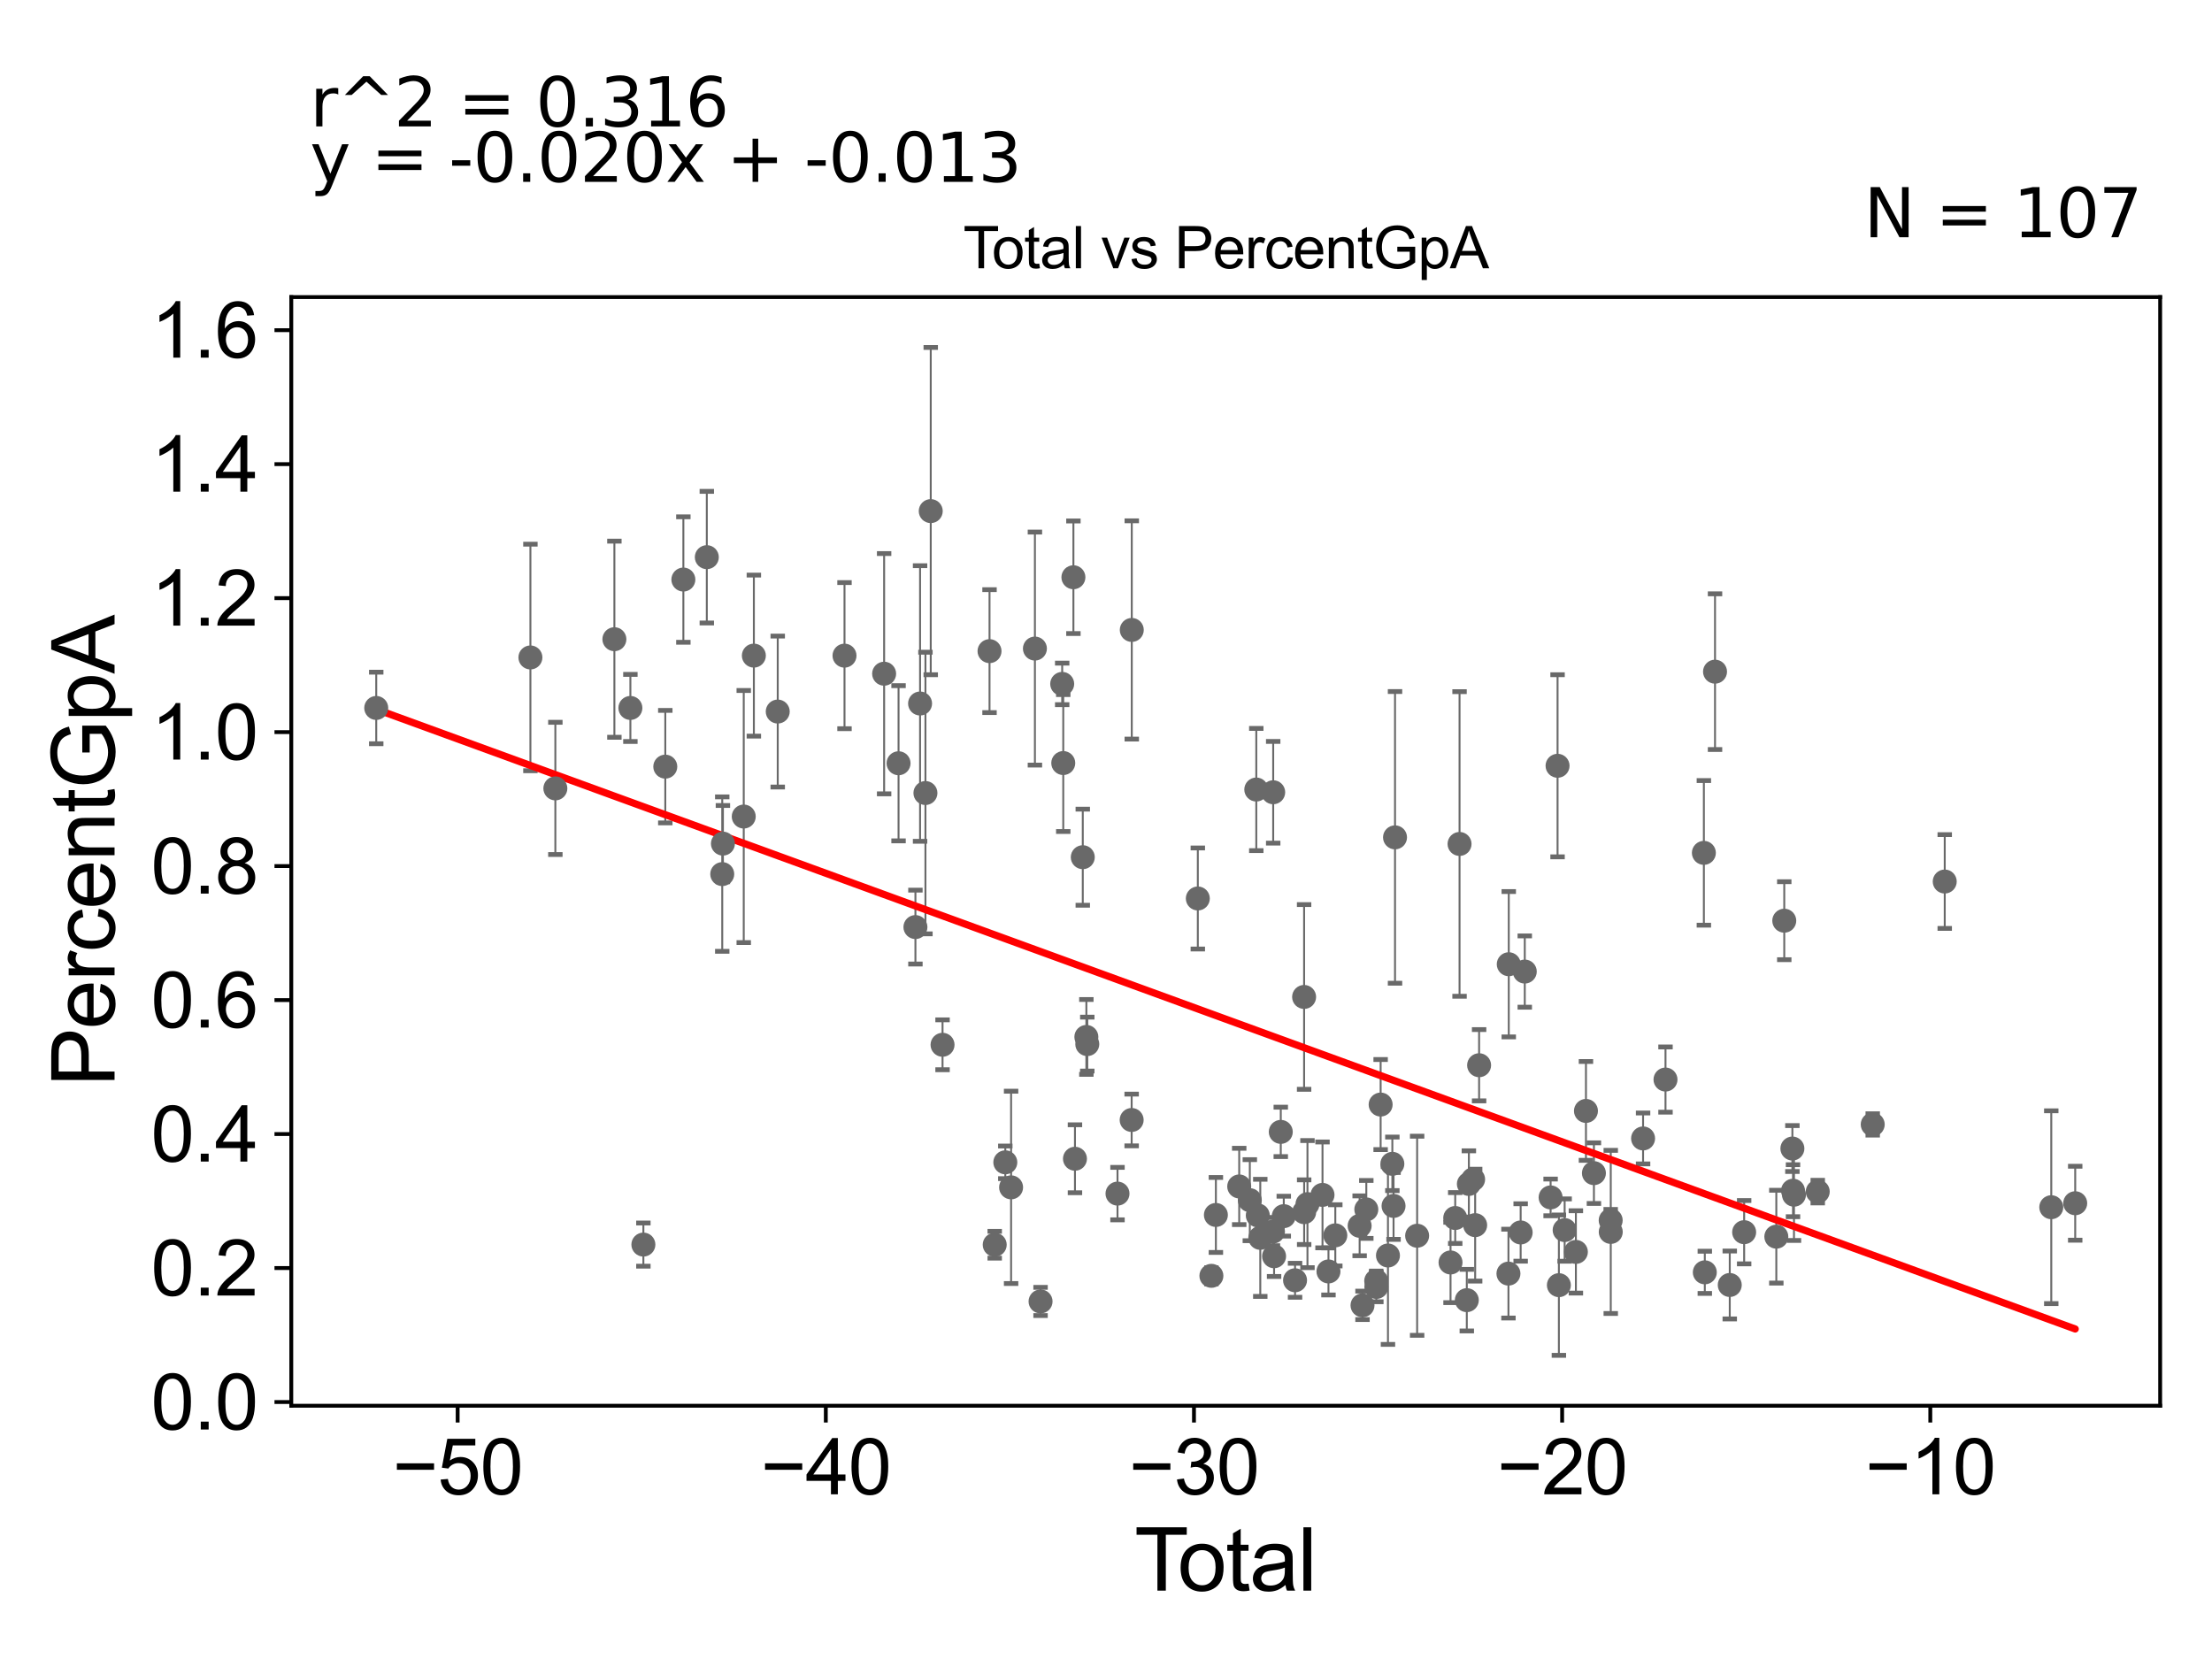 <?xml version="1.0" encoding="utf-8" standalone="no"?>
<!DOCTYPE svg PUBLIC "-//W3C//DTD SVG 1.1//EN"
  "http://www.w3.org/Graphics/SVG/1.1/DTD/svg11.dtd">
<svg xmlns:xlink="http://www.w3.org/1999/xlink" width="460.8pt" height="345.6pt" viewBox="0 0 460.8 345.6" xmlns="http://www.w3.org/2000/svg" version="1.1">
 <defs>
  <style type="text/css">*{stroke-linejoin: round; stroke-linecap: butt}</style>
 </defs>
 <g id="figure_1">
  <g id="patch_1">
   <path d="M 0 345.6 
L 460.8 345.6 
L 460.8 0 
L 0 0 
z
" style="fill: #ffffff"/>
  </g>
  <g id="axes_1">
   <g id="patch_2">
    <path d="M 60.68 292.84 
L 450 292.84 
L 450 61.886 
L 60.68 61.886 
z
" style="fill: #ffffff"/>
   </g>
   <g id="PathCollection_1">
    <defs>
     <path id="mb86d294fb5" d="M 0 1.118 
C 0.297 1.118 0.581 1 0.791 0.791 
C 1 0.581 1.118 0.297 1.118 0 
C 1.118 -0.297 1 -0.581 0.791 -0.791 
C 0.581 -1 0.297 -1.118 0 -1.118 
C -0.297 -1.118 -0.581 -1 -0.791 -0.791 
C -1 -0.581 -1.118 -0.297 -1.118 0 
C -1.118 0.297 -1 0.581 -0.791 0.791 
C -0.581 1 -0.297 1.118 0 1.118 
z
" style="stroke: #696969"/>
    </defs>
    <g clip-path="url(#pc1a8be1c18)">
     <use xlink:href="#mb86d294fb5" x="78.376" y="147.479" style="fill: #696969; stroke: #696969"/>
     <use xlink:href="#mb86d294fb5" x="303.149" y="253.735" style="fill: #696969; stroke: #696969"/>
     <use xlink:href="#mb86d294fb5" x="302.173" y="262.994" style="fill: #696969; stroke: #696969"/>
     <use xlink:href="#mb86d294fb5" x="295.215" y="257.428" style="fill: #696969; stroke: #696969"/>
     <use xlink:href="#mb86d294fb5" x="290.609" y="174.438" style="fill: #696969; stroke: #696969"/>
     <use xlink:href="#mb86d294fb5" x="290.302" y="251.216" style="fill: #696969; stroke: #696969"/>
     <use xlink:href="#mb86d294fb5" x="290.053" y="242.448" style="fill: #696969; stroke: #696969"/>
     <use xlink:href="#mb86d294fb5" x="289.138" y="261.541" style="fill: #696969; stroke: #696969"/>
     <use xlink:href="#mb86d294fb5" x="287.612" y="230.098" style="fill: #696969; stroke: #696969"/>
     <use xlink:href="#mb86d294fb5" x="286.722" y="268.096" style="fill: #696969; stroke: #696969"/>
     <use xlink:href="#mb86d294fb5" x="286.69" y="266.842" style="fill: #696969; stroke: #696969"/>
     <use xlink:href="#mb86d294fb5" x="284.628" y="251.947" style="fill: #696969; stroke: #696969"/>
     <use xlink:href="#mb86d294fb5" x="283.836" y="271.925" style="fill: #696969; stroke: #696969"/>
     <use xlink:href="#mb86d294fb5" x="283.238" y="255.361" style="fill: #696969; stroke: #696969"/>
     <use xlink:href="#mb86d294fb5" x="278.169" y="257.343" style="fill: #696969; stroke: #696969"/>
     <use xlink:href="#mb86d294fb5" x="276.745" y="264.866" style="fill: #696969; stroke: #696969"/>
     <use xlink:href="#mb86d294fb5" x="275.503" y="248.921" style="fill: #696969; stroke: #696969"/>
     <use xlink:href="#mb86d294fb5" x="272.37" y="250.839" style="fill: #696969; stroke: #696969"/>
     <use xlink:href="#mb86d294fb5" x="253.292" y="253.099" style="fill: #696969; stroke: #696969"/>
     <use xlink:href="#mb86d294fb5" x="258.15" y="247.158" style="fill: #696969; stroke: #696969"/>
     <use xlink:href="#mb86d294fb5" x="260.361" y="250.016" style="fill: #696969; stroke: #696969"/>
     <use xlink:href="#mb86d294fb5" x="261.707" y="164.473" style="fill: #696969; stroke: #696969"/>
     <use xlink:href="#mb86d294fb5" x="262.021" y="253.193" style="fill: #696969; stroke: #696969"/>
     <use xlink:href="#mb86d294fb5" x="262.54" y="257.869" style="fill: #696969; stroke: #696969"/>
     <use xlink:href="#mb86d294fb5" x="304.051" y="175.81" style="fill: #696969; stroke: #696969"/>
     <use xlink:href="#mb86d294fb5" x="265.181" y="256.563" style="fill: #696969; stroke: #696969"/>
     <use xlink:href="#mb86d294fb5" x="265.414" y="261.701" style="fill: #696969; stroke: #696969"/>
     <use xlink:href="#mb86d294fb5" x="266.809" y="235.792" style="fill: #696969; stroke: #696969"/>
     <use xlink:href="#mb86d294fb5" x="267.433" y="253.347" style="fill: #696969; stroke: #696969"/>
     <use xlink:href="#mb86d294fb5" x="269.783" y="266.704" style="fill: #696969; stroke: #696969"/>
     <use xlink:href="#mb86d294fb5" x="271.669" y="207.682" style="fill: #696969; stroke: #696969"/>
     <use xlink:href="#mb86d294fb5" x="271.681" y="252.52" style="fill: #696969; stroke: #696969"/>
     <use xlink:href="#mb86d294fb5" x="265.23" y="165.042" style="fill: #696969; stroke: #696969"/>
     <use xlink:href="#mb86d294fb5" x="252.356" y="265.778" style="fill: #696969; stroke: #696969"/>
     <use xlink:href="#mb86d294fb5" x="305.562" y="270.846" style="fill: #696969; stroke: #696969"/>
     <use xlink:href="#mb86d294fb5" x="306.878" y="245.678" style="fill: #696969; stroke: #696969"/>
     <use xlink:href="#mb86d294fb5" x="405.123" y="183.638" style="fill: #696969; stroke: #696969"/>
     <use xlink:href="#mb86d294fb5" x="390.122" y="234.242" style="fill: #696969; stroke: #696969"/>
     <use xlink:href="#mb86d294fb5" x="378.67" y="248.237" style="fill: #696969; stroke: #696969"/>
     <use xlink:href="#mb86d294fb5" x="373.718" y="248.877" style="fill: #696969; stroke: #696969"/>
     <use xlink:href="#mb86d294fb5" x="373.518" y="248.046" style="fill: #696969; stroke: #696969"/>
     <use xlink:href="#mb86d294fb5" x="373.387" y="239.262" style="fill: #696969; stroke: #696969"/>
     <use xlink:href="#mb86d294fb5" x="371.695" y="191.797" style="fill: #696969; stroke: #696969"/>
     <use xlink:href="#mb86d294fb5" x="370.04" y="257.62" style="fill: #696969; stroke: #696969"/>
     <use xlink:href="#mb86d294fb5" x="363.339" y="256.685" style="fill: #696969; stroke: #696969"/>
     <use xlink:href="#mb86d294fb5" x="360.339" y="267.686" style="fill: #696969; stroke: #696969"/>
     <use xlink:href="#mb86d294fb5" x="357.271" y="139.922" style="fill: #696969; stroke: #696969"/>
     <use xlink:href="#mb86d294fb5" x="355.143" y="265.05" style="fill: #696969; stroke: #696969"/>
     <use xlink:href="#mb86d294fb5" x="354.948" y="177.667" style="fill: #696969; stroke: #696969"/>
     <use xlink:href="#mb86d294fb5" x="346.954" y="224.89" style="fill: #696969; stroke: #696969"/>
     <use xlink:href="#mb86d294fb5" x="342.284" y="237.157" style="fill: #696969; stroke: #696969"/>
     <use xlink:href="#mb86d294fb5" x="335.551" y="256.63" style="fill: #696969; stroke: #696969"/>
     <use xlink:href="#mb86d294fb5" x="335.536" y="254.219" style="fill: #696969; stroke: #696969"/>
     <use xlink:href="#mb86d294fb5" x="307.303" y="255.22" style="fill: #696969; stroke: #696969"/>
     <use xlink:href="#mb86d294fb5" x="308.125" y="221.906" style="fill: #696969; stroke: #696969"/>
     <use xlink:href="#mb86d294fb5" x="427.317" y="251.486" style="fill: #696969; stroke: #696969"/>
     <use xlink:href="#mb86d294fb5" x="314.237" y="265.315" style="fill: #696969; stroke: #696969"/>
     <use xlink:href="#mb86d294fb5" x="314.303" y="200.868" style="fill: #696969; stroke: #696969"/>
     <use xlink:href="#mb86d294fb5" x="316.781" y="256.743" style="fill: #696969; stroke: #696969"/>
     <use xlink:href="#mb86d294fb5" x="305.993" y="246.639" style="fill: #696969; stroke: #696969"/>
     <use xlink:href="#mb86d294fb5" x="317.638" y="202.393" style="fill: #696969; stroke: #696969"/>
     <use xlink:href="#mb86d294fb5" x="324.468" y="159.527" style="fill: #696969; stroke: #696969"/>
     <use xlink:href="#mb86d294fb5" x="324.744" y="267.723" style="fill: #696969; stroke: #696969"/>
     <use xlink:href="#mb86d294fb5" x="325.945" y="256.246" style="fill: #696969; stroke: #696969"/>
     <use xlink:href="#mb86d294fb5" x="328.285" y="260.797" style="fill: #696969; stroke: #696969"/>
     <use xlink:href="#mb86d294fb5" x="330.384" y="231.426" style="fill: #696969; stroke: #696969"/>
     <use xlink:href="#mb86d294fb5" x="332.043" y="244.387" style="fill: #696969; stroke: #696969"/>
     <use xlink:href="#mb86d294fb5" x="323.02" y="249.444" style="fill: #696969; stroke: #696969"/>
     <use xlink:href="#mb86d294fb5" x="249.528" y="187.169" style="fill: #696969; stroke: #696969"/>
     <use xlink:href="#mb86d294fb5" x="432.304" y="250.656" style="fill: #696969; stroke: #696969"/>
     <use xlink:href="#mb86d294fb5" x="187.185" y="159" style="fill: #696969; stroke: #696969"/>
     <use xlink:href="#mb86d294fb5" x="162.017" y="148.229" style="fill: #696969; stroke: #696969"/>
     <use xlink:href="#mb86d294fb5" x="175.926" y="136.583" style="fill: #696969; stroke: #696969"/>
     <use xlink:href="#mb86d294fb5" x="226.502" y="217.507" style="fill: #696969; stroke: #696969"/>
     <use xlink:href="#mb86d294fb5" x="207.218" y="259.302" style="fill: #696969; stroke: #696969"/>
     <use xlink:href="#mb86d294fb5" x="226.309" y="216.013" style="fill: #696969; stroke: #696969"/>
     <use xlink:href="#mb86d294fb5" x="225.563" y="178.571" style="fill: #696969; stroke: #696969"/>
     <use xlink:href="#mb86d294fb5" x="184.18" y="140.346" style="fill: #696969; stroke: #696969"/>
     <use xlink:href="#mb86d294fb5" x="223.934" y="241.388" style="fill: #696969; stroke: #696969"/>
     <use xlink:href="#mb86d294fb5" x="223.611" y="120.253" style="fill: #696969; stroke: #696969"/>
     <use xlink:href="#mb86d294fb5" x="157.043" y="136.577" style="fill: #696969; stroke: #696969"/>
     <use xlink:href="#mb86d294fb5" x="221.496" y="158.958" style="fill: #696969; stroke: #696969"/>
     <use xlink:href="#mb86d294fb5" x="191.668" y="146.554" style="fill: #696969; stroke: #696969"/>
     <use xlink:href="#mb86d294fb5" x="192.785" y="165.203" style="fill: #696969; stroke: #696969"/>
     <use xlink:href="#mb86d294fb5" x="221.275" y="142.466" style="fill: #696969; stroke: #696969"/>
     <use xlink:href="#mb86d294fb5" x="193.89" y="106.472" style="fill: #696969; stroke: #696969"/>
     <use xlink:href="#mb86d294fb5" x="216.767" y="271.114" style="fill: #696969; stroke: #696969"/>
     <use xlink:href="#mb86d294fb5" x="215.592" y="135.11" style="fill: #696969; stroke: #696969"/>
     <use xlink:href="#mb86d294fb5" x="196.349" y="217.647" style="fill: #696969; stroke: #696969"/>
     <use xlink:href="#mb86d294fb5" x="210.63" y="247.348" style="fill: #696969; stroke: #696969"/>
     <use xlink:href="#mb86d294fb5" x="209.425" y="242.132" style="fill: #696969; stroke: #696969"/>
     <use xlink:href="#mb86d294fb5" x="190.7" y="193.126" style="fill: #696969; stroke: #696969"/>
     <use xlink:href="#mb86d294fb5" x="154.935" y="170.101" style="fill: #696969; stroke: #696969"/>
     <use xlink:href="#mb86d294fb5" x="206.136" y="135.643" style="fill: #696969; stroke: #696969"/>
     <use xlink:href="#mb86d294fb5" x="134.028" y="259.269" style="fill: #696969; stroke: #696969"/>
     <use xlink:href="#mb86d294fb5" x="138.593" y="159.705" style="fill: #696969; stroke: #696969"/>
     <use xlink:href="#mb86d294fb5" x="115.691" y="164.236" style="fill: #696969; stroke: #696969"/>
     <use xlink:href="#mb86d294fb5" x="150.456" y="182.09" style="fill: #696969; stroke: #696969"/>
     <use xlink:href="#mb86d294fb5" x="127.988" y="133.158" style="fill: #696969; stroke: #696969"/>
     <use xlink:href="#mb86d294fb5" x="142.357" y="120.731" style="fill: #696969; stroke: #696969"/>
     <use xlink:href="#mb86d294fb5" x="232.797" y="248.651" style="fill: #696969; stroke: #696969"/>
     <use xlink:href="#mb86d294fb5" x="235.77" y="131.226" style="fill: #696969; stroke: #696969"/>
     <use xlink:href="#mb86d294fb5" x="131.321" y="147.48" style="fill: #696969; stroke: #696969"/>
     <use xlink:href="#mb86d294fb5" x="235.744" y="233.31" style="fill: #696969; stroke: #696969"/>
     <use xlink:href="#mb86d294fb5" x="110.494" y="136.96" style="fill: #696969; stroke: #696969"/>
     <use xlink:href="#mb86d294fb5" x="150.597" y="175.741" style="fill: #696969; stroke: #696969"/>
     <use xlink:href="#mb86d294fb5" x="147.242" y="116.069" style="fill: #696969; stroke: #696969"/>
    </g>
   </g>
   <g id="matplotlib.axis_1">
    <g id="xtick_1">
     <g id="line2d_1">
      <defs>
       <path id="mcbdfb1434e" d="M 0 0 
L 0 3.5 
" style="stroke: #000000; stroke-width: 0.8"/>
      </defs>
      <g>
       <use xlink:href="#mcbdfb1434e" x="95.337" y="292.84" style="stroke: #000000; stroke-width: 0.8"/>
      </g>
     </g>
     <g id="text_1">
      <!-- −50 -->
      <g transform="translate(81.767 311.293)scale(0.16 -0.16)">
       <defs>
        <path id="ArialMT-2212" d="M 3381 1997 
L 356 1997 
L 356 2522 
L 3381 2522 
L 3381 1997 
z
" transform="scale(0.016)"/>
        <path id="ArialMT-35" d="M 266 1200 
L 856 1250 
Q 922 819 1161 601 
Q 1400 384 1738 384 
Q 2144 384 2425 690 
Q 2706 997 2706 1503 
Q 2706 1984 2436 2262 
Q 2166 2541 1728 2541 
Q 1456 2541 1237 2417 
Q 1019 2294 894 2097 
L 366 2166 
L 809 4519 
L 3088 4519 
L 3088 3981 
L 1259 3981 
L 1013 2750 
Q 1425 3038 1878 3038 
Q 2478 3038 2890 2622 
Q 3303 2206 3303 1553 
Q 3303 931 2941 478 
Q 2500 -78 1738 -78 
Q 1113 -78 717 272 
Q 322 622 266 1200 
z
" transform="scale(0.016)"/>
        <path id="ArialMT-30" d="M 266 2259 
Q 266 3072 433 3567 
Q 600 4063 929 4331 
Q 1259 4600 1759 4600 
Q 2128 4600 2406 4451 
Q 2684 4303 2865 4023 
Q 3047 3744 3150 3342 
Q 3253 2941 3253 2259 
Q 3253 1453 3087 958 
Q 2922 463 2592 192 
Q 2263 -78 1759 -78 
Q 1097 -78 719 397 
Q 266 969 266 2259 
z
M 844 2259 
Q 844 1131 1108 757 
Q 1372 384 1759 384 
Q 2147 384 2411 759 
Q 2675 1134 2675 2259 
Q 2675 3391 2411 3762 
Q 2147 4134 1753 4134 
Q 1366 4134 1134 3806 
Q 844 3388 844 2259 
z
" transform="scale(0.016)"/>
       </defs>
       <use xlink:href="#ArialMT-2212"/>
       <use xlink:href="#ArialMT-35" x="58.398"/>
       <use xlink:href="#ArialMT-30" x="114.014"/>
      </g>
     </g>
    </g>
    <g id="xtick_2">
     <g id="line2d_2">
      <g>
       <use xlink:href="#mcbdfb1434e" x="172.032" y="292.84" style="stroke: #000000; stroke-width: 0.8"/>
      </g>
     </g>
     <g id="text_2">
      <!-- −40 -->
      <g transform="translate(158.462 311.293)scale(0.16 -0.16)">
       <defs>
        <path id="ArialMT-34" d="M 2069 0 
L 2069 1097 
L 81 1097 
L 81 1613 
L 2172 4581 
L 2631 4581 
L 2631 1613 
L 3250 1613 
L 3250 1097 
L 2631 1097 
L 2631 0 
L 2069 0 
z
M 2069 1613 
L 2069 3678 
L 634 1613 
L 2069 1613 
z
" transform="scale(0.016)"/>
       </defs>
       <use xlink:href="#ArialMT-2212"/>
       <use xlink:href="#ArialMT-34" x="58.398"/>
       <use xlink:href="#ArialMT-30" x="114.014"/>
      </g>
     </g>
    </g>
    <g id="xtick_3">
     <g id="line2d_3">
      <g>
       <use xlink:href="#mcbdfb1434e" x="248.727" y="292.84" style="stroke: #000000; stroke-width: 0.8"/>
      </g>
     </g>
     <g id="text_3">
      <!-- −30 -->
      <g transform="translate(235.157 311.293)scale(0.16 -0.16)">
       <defs>
        <path id="ArialMT-33" d="M 269 1209 
L 831 1284 
Q 928 806 1161 595 
Q 1394 384 1728 384 
Q 2125 384 2398 659 
Q 2672 934 2672 1341 
Q 2672 1728 2419 1979 
Q 2166 2231 1775 2231 
Q 1616 2231 1378 2169 
L 1441 2663 
Q 1497 2656 1531 2656 
Q 1891 2656 2178 2843 
Q 2466 3031 2466 3422 
Q 2466 3731 2256 3934 
Q 2047 4138 1716 4138 
Q 1388 4138 1169 3931 
Q 950 3725 888 3313 
L 325 3413 
Q 428 3978 793 4289 
Q 1159 4600 1703 4600 
Q 2078 4600 2393 4439 
Q 2709 4278 2876 4000 
Q 3044 3722 3044 3409 
Q 3044 3113 2884 2869 
Q 2725 2625 2413 2481 
Q 2819 2388 3044 2092 
Q 3269 1797 3269 1353 
Q 3269 753 2831 336 
Q 2394 -81 1725 -81 
Q 1122 -81 723 278 
Q 325 638 269 1209 
z
" transform="scale(0.016)"/>
       </defs>
       <use xlink:href="#ArialMT-2212"/>
       <use xlink:href="#ArialMT-33" x="58.398"/>
       <use xlink:href="#ArialMT-30" x="114.014"/>
      </g>
     </g>
    </g>
    <g id="xtick_4">
     <g id="line2d_4">
      <g>
       <use xlink:href="#mcbdfb1434e" x="325.422" y="292.84" style="stroke: #000000; stroke-width: 0.8"/>
      </g>
     </g>
     <g id="text_4">
      <!-- −20 -->
      <g transform="translate(311.852 311.293)scale(0.16 -0.16)">
       <defs>
        <path id="ArialMT-32" d="M 3222 541 
L 3222 0 
L 194 0 
Q 188 203 259 391 
Q 375 700 629 1000 
Q 884 1300 1366 1694 
Q 2113 2306 2375 2664 
Q 2638 3022 2638 3341 
Q 2638 3675 2398 3904 
Q 2159 4134 1775 4134 
Q 1369 4134 1125 3890 
Q 881 3647 878 3216 
L 300 3275 
Q 359 3922 746 4261 
Q 1134 4600 1788 4600 
Q 2447 4600 2831 4234 
Q 3216 3869 3216 3328 
Q 3216 3053 3103 2787 
Q 2991 2522 2730 2228 
Q 2469 1934 1863 1422 
Q 1356 997 1212 845 
Q 1069 694 975 541 
L 3222 541 
z
" transform="scale(0.016)"/>
       </defs>
       <use xlink:href="#ArialMT-2212"/>
       <use xlink:href="#ArialMT-32" x="58.398"/>
       <use xlink:href="#ArialMT-30" x="114.014"/>
      </g>
     </g>
    </g>
    <g id="xtick_5">
     <g id="line2d_5">
      <g>
       <use xlink:href="#mcbdfb1434e" x="402.116" y="292.84" style="stroke: #000000; stroke-width: 0.8"/>
      </g>
     </g>
     <g id="text_5">
      <!-- −10 -->
      <g transform="translate(388.546 311.293)scale(0.16 -0.16)">
       <defs>
        <path id="ArialMT-31" d="M 2384 0 
L 1822 0 
L 1822 3584 
Q 1619 3391 1289 3197 
Q 959 3003 697 2906 
L 697 3450 
Q 1169 3672 1522 3987 
Q 1875 4303 2022 4600 
L 2384 4600 
L 2384 0 
z
" transform="scale(0.016)"/>
       </defs>
       <use xlink:href="#ArialMT-2212"/>
       <use xlink:href="#ArialMT-31" x="58.398"/>
       <use xlink:href="#ArialMT-30" x="114.014"/>
      </g>
     </g>
    </g>
    <g id="text_6">
     <!-- Total -->
     <g transform="translate(236.335 331.357)scale(0.18 -0.18)">
      <defs>
       <path id="ArialMT-54" d="M 1659 0 
L 1659 4041 
L 150 4041 
L 150 4581 
L 3781 4581 
L 3781 4041 
L 2266 4041 
L 2266 0 
L 1659 0 
z
" transform="scale(0.016)"/>
       <path id="ArialMT-6f" d="M 213 1659 
Q 213 2581 725 3025 
Q 1153 3394 1769 3394 
Q 2453 3394 2887 2945 
Q 3322 2497 3322 1706 
Q 3322 1066 3130 698 
Q 2938 331 2570 128 
Q 2203 -75 1769 -75 
Q 1072 -75 642 372 
Q 213 819 213 1659 
z
M 791 1659 
Q 791 1022 1069 705 
Q 1347 388 1769 388 
Q 2188 388 2466 706 
Q 2744 1025 2744 1678 
Q 2744 2294 2464 2611 
Q 2184 2928 1769 2928 
Q 1347 2928 1069 2612 
Q 791 2297 791 1659 
z
" transform="scale(0.016)"/>
       <path id="ArialMT-74" d="M 1650 503 
L 1731 6 
Q 1494 -44 1306 -44 
Q 1000 -44 831 53 
Q 663 150 594 308 
Q 525 466 525 972 
L 525 2881 
L 113 2881 
L 113 3319 
L 525 3319 
L 525 4141 
L 1084 4478 
L 1084 3319 
L 1650 3319 
L 1650 2881 
L 1084 2881 
L 1084 941 
Q 1084 700 1114 631 
Q 1144 563 1211 522 
Q 1278 481 1403 481 
Q 1497 481 1650 503 
z
" transform="scale(0.016)"/>
       <path id="ArialMT-61" d="M 2588 409 
Q 2275 144 1986 34 
Q 1697 -75 1366 -75 
Q 819 -75 525 192 
Q 231 459 231 875 
Q 231 1119 342 1320 
Q 453 1522 633 1644 
Q 813 1766 1038 1828 
Q 1203 1872 1538 1913 
Q 2219 1994 2541 2106 
Q 2544 2222 2544 2253 
Q 2544 2597 2384 2738 
Q 2169 2928 1744 2928 
Q 1347 2928 1158 2789 
Q 969 2650 878 2297 
L 328 2372 
Q 403 2725 575 2942 
Q 747 3159 1072 3276 
Q 1397 3394 1825 3394 
Q 2250 3394 2515 3294 
Q 2781 3194 2906 3042 
Q 3031 2891 3081 2659 
Q 3109 2516 3109 2141 
L 3109 1391 
Q 3109 606 3145 398 
Q 3181 191 3288 0 
L 2700 0 
Q 2613 175 2588 409 
z
M 2541 1666 
Q 2234 1541 1622 1453 
Q 1275 1403 1131 1340 
Q 988 1278 909 1158 
Q 831 1038 831 891 
Q 831 666 1001 516 
Q 1172 366 1500 366 
Q 1825 366 2078 508 
Q 2331 650 2450 897 
Q 2541 1088 2541 1459 
L 2541 1666 
z
" transform="scale(0.016)"/>
       <path id="ArialMT-6c" d="M 409 0 
L 409 4581 
L 972 4581 
L 972 0 
L 409 0 
z
" transform="scale(0.016)"/>
      </defs>
      <use xlink:href="#ArialMT-54"/>
      <use xlink:href="#ArialMT-6f" x="49.959"/>
      <use xlink:href="#ArialMT-74" x="105.574"/>
      <use xlink:href="#ArialMT-61" x="133.357"/>
      <use xlink:href="#ArialMT-6c" x="188.973"/>
     </g>
    </g>
   </g>
   <g id="matplotlib.axis_2">
    <g id="ytick_1">
     <g id="line2d_6">
      <defs>
       <path id="m4e971c69bd" d="M 0 0 
L -3.5 0 
" style="stroke: #000000; stroke-width: 0.8"/>
      </defs>
      <g>
       <use xlink:href="#m4e971c69bd" x="60.68" y="292.066" style="stroke: #000000; stroke-width: 0.8"/>
      </g>
     </g>
     <g id="text_7">
      <!-- 0.0 -->
      <g transform="translate(31.44 297.792)scale(0.16 -0.16)">
       <defs>
        <path id="ArialMT-2e" d="M 581 0 
L 581 641 
L 1222 641 
L 1222 0 
L 581 0 
z
" transform="scale(0.016)"/>
       </defs>
       <use xlink:href="#ArialMT-30"/>
       <use xlink:href="#ArialMT-2e" x="55.615"/>
       <use xlink:href="#ArialMT-30" x="83.398"/>
      </g>
     </g>
    </g>
    <g id="ytick_2">
     <g id="line2d_7">
      <g>
       <use xlink:href="#m4e971c69bd" x="60.68" y="264.155" style="stroke: #000000; stroke-width: 0.8"/>
      </g>
     </g>
     <g id="text_8">
      <!-- 0.2 -->
      <g transform="translate(31.44 269.881)scale(0.16 -0.16)">
       <use xlink:href="#ArialMT-30"/>
       <use xlink:href="#ArialMT-2e" x="55.615"/>
       <use xlink:href="#ArialMT-32" x="83.398"/>
      </g>
     </g>
    </g>
    <g id="ytick_3">
     <g id="line2d_8">
      <g>
       <use xlink:href="#m4e971c69bd" x="60.68" y="236.244" style="stroke: #000000; stroke-width: 0.8"/>
      </g>
     </g>
     <g id="text_9">
      <!-- 0.4 -->
      <g transform="translate(31.44 241.971)scale(0.16 -0.16)">
       <use xlink:href="#ArialMT-30"/>
       <use xlink:href="#ArialMT-2e" x="55.615"/>
       <use xlink:href="#ArialMT-34" x="83.398"/>
      </g>
     </g>
    </g>
    <g id="ytick_4">
     <g id="line2d_9">
      <g>
       <use xlink:href="#m4e971c69bd" x="60.68" y="208.333" style="stroke: #000000; stroke-width: 0.8"/>
      </g>
     </g>
     <g id="text_10">
      <!-- 0.6 -->
      <g transform="translate(31.44 214.06)scale(0.16 -0.16)">
       <defs>
        <path id="ArialMT-36" d="M 3184 3459 
L 2625 3416 
Q 2550 3747 2413 3897 
Q 2184 4138 1850 4138 
Q 1581 4138 1378 3988 
Q 1113 3794 959 3422 
Q 806 3050 800 2363 
Q 1003 2672 1297 2822 
Q 1591 2972 1913 2972 
Q 2475 2972 2870 2558 
Q 3266 2144 3266 1488 
Q 3266 1056 3080 686 
Q 2894 316 2569 119 
Q 2244 -78 1831 -78 
Q 1128 -78 684 439 
Q 241 956 241 2144 
Q 241 3472 731 4075 
Q 1159 4600 1884 4600 
Q 2425 4600 2770 4297 
Q 3116 3994 3184 3459 
z
M 888 1484 
Q 888 1194 1011 928 
Q 1134 663 1356 523 
Q 1578 384 1822 384 
Q 2178 384 2434 671 
Q 2691 959 2691 1453 
Q 2691 1928 2437 2201 
Q 2184 2475 1800 2475 
Q 1419 2475 1153 2201 
Q 888 1928 888 1484 
z
" transform="scale(0.016)"/>
       </defs>
       <use xlink:href="#ArialMT-30"/>
       <use xlink:href="#ArialMT-2e" x="55.615"/>
       <use xlink:href="#ArialMT-36" x="83.398"/>
      </g>
     </g>
    </g>
    <g id="ytick_5">
     <g id="line2d_10">
      <g>
       <use xlink:href="#m4e971c69bd" x="60.68" y="180.423" style="stroke: #000000; stroke-width: 0.8"/>
      </g>
     </g>
     <g id="text_11">
      <!-- 0.8 -->
      <g transform="translate(31.44 186.149)scale(0.16 -0.16)">
       <defs>
        <path id="ArialMT-38" d="M 1131 2484 
Q 781 2613 612 2850 
Q 444 3088 444 3419 
Q 444 3919 803 4259 
Q 1163 4600 1759 4600 
Q 2359 4600 2725 4251 
Q 3091 3903 3091 3403 
Q 3091 3084 2923 2848 
Q 2756 2613 2416 2484 
Q 2838 2347 3058 2040 
Q 3278 1734 3278 1309 
Q 3278 722 2862 322 
Q 2447 -78 1769 -78 
Q 1091 -78 675 323 
Q 259 725 259 1325 
Q 259 1772 486 2073 
Q 713 2375 1131 2484 
z
M 1019 3438 
Q 1019 3113 1228 2906 
Q 1438 2700 1772 2700 
Q 2097 2700 2305 2904 
Q 2513 3109 2513 3406 
Q 2513 3716 2298 3927 
Q 2084 4138 1766 4138 
Q 1444 4138 1231 3931 
Q 1019 3725 1019 3438 
z
M 838 1322 
Q 838 1081 952 856 
Q 1066 631 1291 507 
Q 1516 384 1775 384 
Q 2178 384 2440 643 
Q 2703 903 2703 1303 
Q 2703 1709 2433 1975 
Q 2163 2241 1756 2241 
Q 1359 2241 1098 1978 
Q 838 1716 838 1322 
z
" transform="scale(0.016)"/>
       </defs>
       <use xlink:href="#ArialMT-30"/>
       <use xlink:href="#ArialMT-2e" x="55.615"/>
       <use xlink:href="#ArialMT-38" x="83.398"/>
      </g>
     </g>
    </g>
    <g id="ytick_6">
     <g id="line2d_11">
      <g>
       <use xlink:href="#m4e971c69bd" x="60.68" y="152.512" style="stroke: #000000; stroke-width: 0.8"/>
      </g>
     </g>
     <g id="text_12">
      <!-- 1.0 -->
      <g transform="translate(31.44 158.238)scale(0.16 -0.16)">
       <use xlink:href="#ArialMT-31"/>
       <use xlink:href="#ArialMT-2e" x="55.615"/>
       <use xlink:href="#ArialMT-30" x="83.398"/>
      </g>
     </g>
    </g>
    <g id="ytick_7">
     <g id="line2d_12">
      <g>
       <use xlink:href="#m4e971c69bd" x="60.68" y="124.601" style="stroke: #000000; stroke-width: 0.8"/>
      </g>
     </g>
     <g id="text_13">
      <!-- 1.2 -->
      <g transform="translate(31.44 130.327)scale(0.16 -0.16)">
       <use xlink:href="#ArialMT-31"/>
       <use xlink:href="#ArialMT-2e" x="55.615"/>
       <use xlink:href="#ArialMT-32" x="83.398"/>
      </g>
     </g>
    </g>
    <g id="ytick_8">
     <g id="line2d_13">
      <g>
       <use xlink:href="#m4e971c69bd" x="60.68" y="96.69" style="stroke: #000000; stroke-width: 0.8"/>
      </g>
     </g>
     <g id="text_14">
      <!-- 1.4 -->
      <g transform="translate(31.44 102.416)scale(0.16 -0.16)">
       <use xlink:href="#ArialMT-31"/>
       <use xlink:href="#ArialMT-2e" x="55.615"/>
       <use xlink:href="#ArialMT-34" x="83.398"/>
      </g>
     </g>
    </g>
    <g id="ytick_9">
     <g id="line2d_14">
      <g>
       <use xlink:href="#m4e971c69bd" x="60.68" y="68.779" style="stroke: #000000; stroke-width: 0.8"/>
      </g>
     </g>
     <g id="text_15">
      <!-- 1.6 -->
      <g transform="translate(31.44 74.505)scale(0.16 -0.16)">
       <use xlink:href="#ArialMT-31"/>
       <use xlink:href="#ArialMT-2e" x="55.615"/>
       <use xlink:href="#ArialMT-36" x="83.398"/>
      </g>
     </g>
    </g>
    <g id="text_16">
     <!-- PercentGpA -->
     <g transform="translate(23.863 226.386)rotate(-90)scale(0.18 -0.18)">
      <defs>
       <path id="ArialMT-50" d="M 494 0 
L 494 4581 
L 2222 4581 
Q 2678 4581 2919 4538 
Q 3256 4481 3484 4323 
Q 3713 4166 3852 3881 
Q 3991 3597 3991 3256 
Q 3991 2672 3619 2267 
Q 3247 1863 2275 1863 
L 1100 1863 
L 1100 0 
L 494 0 
z
M 1100 2403 
L 2284 2403 
Q 2872 2403 3119 2622 
Q 3366 2841 3366 3238 
Q 3366 3525 3220 3729 
Q 3075 3934 2838 4000 
Q 2684 4041 2272 4041 
L 1100 4041 
L 1100 2403 
z
" transform="scale(0.016)"/>
       <path id="ArialMT-65" d="M 2694 1069 
L 3275 997 
Q 3138 488 2766 206 
Q 2394 -75 1816 -75 
Q 1088 -75 661 373 
Q 234 822 234 1631 
Q 234 2469 665 2931 
Q 1097 3394 1784 3394 
Q 2450 3394 2872 2941 
Q 3294 2488 3294 1666 
Q 3294 1616 3291 1516 
L 816 1516 
Q 847 969 1125 678 
Q 1403 388 1819 388 
Q 2128 388 2347 550 
Q 2566 713 2694 1069 
z
M 847 1978 
L 2700 1978 
Q 2663 2397 2488 2606 
Q 2219 2931 1791 2931 
Q 1403 2931 1139 2672 
Q 875 2413 847 1978 
z
" transform="scale(0.016)"/>
       <path id="ArialMT-72" d="M 416 0 
L 416 3319 
L 922 3319 
L 922 2816 
Q 1116 3169 1280 3281 
Q 1444 3394 1641 3394 
Q 1925 3394 2219 3213 
L 2025 2691 
Q 1819 2813 1613 2813 
Q 1428 2813 1281 2702 
Q 1134 2591 1072 2394 
Q 978 2094 978 1738 
L 978 0 
L 416 0 
z
" transform="scale(0.016)"/>
       <path id="ArialMT-63" d="M 2588 1216 
L 3141 1144 
Q 3050 572 2676 248 
Q 2303 -75 1759 -75 
Q 1078 -75 664 370 
Q 250 816 250 1647 
Q 250 2184 428 2587 
Q 606 2991 970 3192 
Q 1334 3394 1763 3394 
Q 2303 3394 2647 3120 
Q 2991 2847 3088 2344 
L 2541 2259 
Q 2463 2594 2264 2762 
Q 2066 2931 1784 2931 
Q 1359 2931 1093 2626 
Q 828 2322 828 1663 
Q 828 994 1084 691 
Q 1341 388 1753 388 
Q 2084 388 2306 591 
Q 2528 794 2588 1216 
z
" transform="scale(0.016)"/>
       <path id="ArialMT-6e" d="M 422 0 
L 422 3319 
L 928 3319 
L 928 2847 
Q 1294 3394 1984 3394 
Q 2284 3394 2536 3286 
Q 2788 3178 2913 3003 
Q 3038 2828 3088 2588 
Q 3119 2431 3119 2041 
L 3119 0 
L 2556 0 
L 2556 2019 
Q 2556 2363 2490 2533 
Q 2425 2703 2258 2804 
Q 2091 2906 1866 2906 
Q 1506 2906 1245 2678 
Q 984 2450 984 1813 
L 984 0 
L 422 0 
z
" transform="scale(0.016)"/>
       <path id="ArialMT-47" d="M 2638 1797 
L 2638 2334 
L 4578 2338 
L 4578 638 
Q 4131 281 3656 101 
Q 3181 -78 2681 -78 
Q 2006 -78 1454 211 
Q 903 500 622 1047 
Q 341 1594 341 2269 
Q 341 2938 620 3517 
Q 900 4097 1425 4378 
Q 1950 4659 2634 4659 
Q 3131 4659 3532 4498 
Q 3934 4338 4162 4050 
Q 4391 3763 4509 3300 
L 3963 3150 
Q 3859 3500 3706 3700 
Q 3553 3900 3268 4020 
Q 2984 4141 2638 4141 
Q 2222 4141 1919 4014 
Q 1616 3888 1430 3681 
Q 1244 3475 1141 3228 
Q 966 2803 966 2306 
Q 966 1694 1177 1281 
Q 1388 869 1791 669 
Q 2194 469 2647 469 
Q 3041 469 3416 620 
Q 3791 772 3984 944 
L 3984 1797 
L 2638 1797 
z
" transform="scale(0.016)"/>
       <path id="ArialMT-70" d="M 422 -1272 
L 422 3319 
L 934 3319 
L 934 2888 
Q 1116 3141 1344 3267 
Q 1572 3394 1897 3394 
Q 2322 3394 2647 3175 
Q 2972 2956 3137 2557 
Q 3303 2159 3303 1684 
Q 3303 1175 3120 767 
Q 2938 359 2589 142 
Q 2241 -75 1856 -75 
Q 1575 -75 1351 44 
Q 1128 163 984 344 
L 984 -1272 
L 422 -1272 
z
M 931 1641 
Q 931 1000 1190 694 
Q 1450 388 1819 388 
Q 2194 388 2461 705 
Q 2728 1022 2728 1688 
Q 2728 2322 2467 2637 
Q 2206 2953 1844 2953 
Q 1484 2953 1207 2617 
Q 931 2281 931 1641 
z
" transform="scale(0.016)"/>
       <path id="ArialMT-41" d="M -9 0 
L 1750 4581 
L 2403 4581 
L 4278 0 
L 3588 0 
L 3053 1388 
L 1138 1388 
L 634 0 
L -9 0 
z
M 1313 1881 
L 2866 1881 
L 2388 3150 
Q 2169 3728 2063 4100 
Q 1975 3659 1816 3225 
L 1313 1881 
z
" transform="scale(0.016)"/>
      </defs>
      <use xlink:href="#ArialMT-50"/>
      <use xlink:href="#ArialMT-65" x="66.699"/>
      <use xlink:href="#ArialMT-72" x="122.314"/>
      <use xlink:href="#ArialMT-63" x="155.615"/>
      <use xlink:href="#ArialMT-65" x="205.615"/>
      <use xlink:href="#ArialMT-6e" x="261.23"/>
      <use xlink:href="#ArialMT-74" x="316.846"/>
      <use xlink:href="#ArialMT-47" x="344.629"/>
      <use xlink:href="#ArialMT-70" x="422.412"/>
      <use xlink:href="#ArialMT-41" x="478.027"/>
     </g>
    </g>
   </g>
   <g id="LineCollection_1">
    <path d="M 78.376 154.933 
L 78.376 140.025 
" clip-path="url(#pc1a8be1c18)" style="fill: none; stroke: #696969; stroke-width: 0.4"/>
    <path d="M 303.149 259.031 
L 303.149 248.44 
" clip-path="url(#pc1a8be1c18)" style="fill: none; stroke: #696969; stroke-width: 0.4"/>
    <path d="M 302.173 271.359 
L 302.173 254.629 
" clip-path="url(#pc1a8be1c18)" style="fill: none; stroke: #696969; stroke-width: 0.4"/>
    <path d="M 295.215 278.166 
L 295.215 236.691 
" clip-path="url(#pc1a8be1c18)" style="fill: none; stroke: #696969; stroke-width: 0.4"/>
    <path d="M 290.609 204.819 
L 290.609 144.057 
" clip-path="url(#pc1a8be1c18)" style="fill: none; stroke: #696969; stroke-width: 0.4"/>
    <path d="M 290.302 258.181 
L 290.302 244.251 
" clip-path="url(#pc1a8be1c18)" style="fill: none; stroke: #696969; stroke-width: 0.4"/>
    <path d="M 290.053 248.022 
L 290.053 236.873 
" clip-path="url(#pc1a8be1c18)" style="fill: none; stroke: #696969; stroke-width: 0.4"/>
    <path d="M 289.138 280.059 
L 289.138 243.022 
" clip-path="url(#pc1a8be1c18)" style="fill: none; stroke: #696969; stroke-width: 0.4"/>
    <path d="M 287.612 239.479 
L 287.612 220.717 
" clip-path="url(#pc1a8be1c18)" style="fill: none; stroke: #696969; stroke-width: 0.4"/>
    <path d="M 286.722 271.176 
L 286.722 265.016 
" clip-path="url(#pc1a8be1c18)" style="fill: none; stroke: #696969; stroke-width: 0.4"/>
    <path d="M 286.69 268.894 
L 286.69 264.79 
" clip-path="url(#pc1a8be1c18)" style="fill: none; stroke: #696969; stroke-width: 0.4"/>
    <path d="M 284.628 257.984 
L 284.628 245.91 
" clip-path="url(#pc1a8be1c18)" style="fill: none; stroke: #696969; stroke-width: 0.4"/>
    <path d="M 283.836 274.887 
L 283.836 268.962 
" clip-path="url(#pc1a8be1c18)" style="fill: none; stroke: #696969; stroke-width: 0.4"/>
    <path d="M 283.238 261.596 
L 283.238 249.127 
" clip-path="url(#pc1a8be1c18)" style="fill: none; stroke: #696969; stroke-width: 0.4"/>
    <path d="M 278.169 263.716 
L 278.169 250.969 
" clip-path="url(#pc1a8be1c18)" style="fill: none; stroke: #696969; stroke-width: 0.4"/>
    <path d="M 276.745 269.766 
L 276.745 259.966 
" clip-path="url(#pc1a8be1c18)" style="fill: none; stroke: #696969; stroke-width: 0.4"/>
    <path d="M 275.503 259.947 
L 275.503 237.895 
" clip-path="url(#pc1a8be1c18)" style="fill: none; stroke: #696969; stroke-width: 0.4"/>
    <path d="M 272.37 264.077 
L 272.37 237.601 
" clip-path="url(#pc1a8be1c18)" style="fill: none; stroke: #696969; stroke-width: 0.4"/>
    <path d="M 253.292 260.908 
L 253.292 245.29 
" clip-path="url(#pc1a8be1c18)" style="fill: none; stroke: #696969; stroke-width: 0.4"/>
    <path d="M 258.15 255.106 
L 258.15 239.21 
" clip-path="url(#pc1a8be1c18)" style="fill: none; stroke: #696969; stroke-width: 0.4"/>
    <path d="M 260.361 258.46 
L 260.361 241.572 
" clip-path="url(#pc1a8be1c18)" style="fill: none; stroke: #696969; stroke-width: 0.4"/>
    <path d="M 261.707 177.202 
L 261.707 151.744 
" clip-path="url(#pc1a8be1c18)" style="fill: none; stroke: #696969; stroke-width: 0.4"/>
    <path d="M 262.021 254.077 
L 262.021 252.308 
" clip-path="url(#pc1a8be1c18)" style="fill: none; stroke: #696969; stroke-width: 0.4"/>
    <path d="M 262.54 270.067 
L 262.54 245.671 
" clip-path="url(#pc1a8be1c18)" style="fill: none; stroke: #696969; stroke-width: 0.4"/>
    <path d="M 304.051 207.542 
L 304.051 144.079 
" clip-path="url(#pc1a8be1c18)" style="fill: none; stroke: #696969; stroke-width: 0.4"/>
    <path d="M 265.181 259.51 
L 265.181 253.616 
" clip-path="url(#pc1a8be1c18)" style="fill: none; stroke: #696969; stroke-width: 0.4"/>
    <path d="M 265.414 265.912 
L 265.414 257.49 
" clip-path="url(#pc1a8be1c18)" style="fill: none; stroke: #696969; stroke-width: 0.4"/>
    <path d="M 266.809 240.938 
L 266.809 230.646 
" clip-path="url(#pc1a8be1c18)" style="fill: none; stroke: #696969; stroke-width: 0.4"/>
    <path d="M 267.433 257.502 
L 267.433 249.192 
" clip-path="url(#pc1a8be1c18)" style="fill: none; stroke: #696969; stroke-width: 0.4"/>
    <path d="M 269.783 270.24 
L 269.783 263.168 
" clip-path="url(#pc1a8be1c18)" style="fill: none; stroke: #696969; stroke-width: 0.4"/>
    <path d="M 271.669 226.921 
L 271.669 188.443 
" clip-path="url(#pc1a8be1c18)" style="fill: none; stroke: #696969; stroke-width: 0.4"/>
    <path d="M 271.681 259.254 
L 271.681 245.785 
" clip-path="url(#pc1a8be1c18)" style="fill: none; stroke: #696969; stroke-width: 0.4"/>
    <path d="M 265.23 175.635 
L 265.23 154.45 
" clip-path="url(#pc1a8be1c18)" style="fill: none; stroke: #696969; stroke-width: 0.4"/>
    <path d="M 252.356 267.451 
L 252.356 264.106 
" clip-path="url(#pc1a8be1c18)" style="fill: none; stroke: #696969; stroke-width: 0.4"/>
    <path d="M 305.562 277.262 
L 305.562 264.43 
" clip-path="url(#pc1a8be1c18)" style="fill: none; stroke: #696969; stroke-width: 0.4"/>
    <path d="M 306.878 246.485 
L 306.878 244.871 
" clip-path="url(#pc1a8be1c18)" style="fill: none; stroke: #696969; stroke-width: 0.4"/>
    <path d="M 405.123 193.404 
L 405.123 173.871 
" clip-path="url(#pc1a8be1c18)" style="fill: none; stroke: #696969; stroke-width: 0.4"/>
    <path d="M 390.122 236.462 
L 390.122 232.023 
" clip-path="url(#pc1a8be1c18)" style="fill: none; stroke: #696969; stroke-width: 0.4"/>
    <path d="M 378.67 250.592 
L 378.67 245.882 
" clip-path="url(#pc1a8be1c18)" style="fill: none; stroke: #696969; stroke-width: 0.4"/>
    <path d="M 373.718 258.409 
L 373.718 239.345 
" clip-path="url(#pc1a8be1c18)" style="fill: none; stroke: #696969; stroke-width: 0.4"/>
    <path d="M 373.518 253.455 
L 373.518 242.636 
" clip-path="url(#pc1a8be1c18)" style="fill: none; stroke: #696969; stroke-width: 0.4"/>
    <path d="M 373.387 244.042 
L 373.387 234.481 
" clip-path="url(#pc1a8be1c18)" style="fill: none; stroke: #696969; stroke-width: 0.4"/>
    <path d="M 371.695 199.92 
L 371.695 183.675 
" clip-path="url(#pc1a8be1c18)" style="fill: none; stroke: #696969; stroke-width: 0.4"/>
    <path d="M 370.04 267.288 
L 370.04 247.952 
" clip-path="url(#pc1a8be1c18)" style="fill: none; stroke: #696969; stroke-width: 0.4"/>
    <path d="M 363.339 263.281 
L 363.339 250.088 
" clip-path="url(#pc1a8be1c18)" style="fill: none; stroke: #696969; stroke-width: 0.4"/>
    <path d="M 360.339 274.758 
L 360.339 260.614 
" clip-path="url(#pc1a8be1c18)" style="fill: none; stroke: #696969; stroke-width: 0.4"/>
    <path d="M 357.271 156.138 
L 357.271 123.705 
" clip-path="url(#pc1a8be1c18)" style="fill: none; stroke: #696969; stroke-width: 0.4"/>
    <path d="M 355.143 269.446 
L 355.143 260.654 
" clip-path="url(#pc1a8be1c18)" style="fill: none; stroke: #696969; stroke-width: 0.4"/>
    <path d="M 354.948 192.728 
L 354.948 162.607 
" clip-path="url(#pc1a8be1c18)" style="fill: none; stroke: #696969; stroke-width: 0.4"/>
    <path d="M 346.954 231.682 
L 346.954 218.099 
" clip-path="url(#pc1a8be1c18)" style="fill: none; stroke: #696969; stroke-width: 0.4"/>
    <path d="M 342.284 242.458 
L 342.284 231.855 
" clip-path="url(#pc1a8be1c18)" style="fill: none; stroke: #696969; stroke-width: 0.4"/>
    <path d="M 335.551 273.62 
L 335.551 239.64 
" clip-path="url(#pc1a8be1c18)" style="fill: none; stroke: #696969; stroke-width: 0.4"/>
    <path d="M 335.536 256.486 
L 335.536 251.951 
" clip-path="url(#pc1a8be1c18)" style="fill: none; stroke: #696969; stroke-width: 0.4"/>
    <path d="M 307.303 266.872 
L 307.303 243.569 
" clip-path="url(#pc1a8be1c18)" style="fill: none; stroke: #696969; stroke-width: 0.4"/>
    <path d="M 308.125 229.331 
L 308.125 214.48 
" clip-path="url(#pc1a8be1c18)" style="fill: none; stroke: #696969; stroke-width: 0.4"/>
    <path d="M 427.317 271.567 
L 427.317 231.405 
" clip-path="url(#pc1a8be1c18)" style="fill: none; stroke: #696969; stroke-width: 0.4"/>
    <path d="M 314.237 274.57 
L 314.237 256.061 
" clip-path="url(#pc1a8be1c18)" style="fill: none; stroke: #696969; stroke-width: 0.4"/>
    <path d="M 314.303 216.007 
L 314.303 185.729 
" clip-path="url(#pc1a8be1c18)" style="fill: none; stroke: #696969; stroke-width: 0.4"/>
    <path d="M 316.781 262.72 
L 316.781 250.766 
" clip-path="url(#pc1a8be1c18)" style="fill: none; stroke: #696969; stroke-width: 0.4"/>
    <path d="M 305.993 253.539 
L 305.993 239.74 
" clip-path="url(#pc1a8be1c18)" style="fill: none; stroke: #696969; stroke-width: 0.4"/>
    <path d="M 317.638 209.817 
L 317.638 194.968 
" clip-path="url(#pc1a8be1c18)" style="fill: none; stroke: #696969; stroke-width: 0.4"/>
    <path d="M 324.468 178.495 
L 324.468 140.559 
" clip-path="url(#pc1a8be1c18)" style="fill: none; stroke: #696969; stroke-width: 0.4"/>
    <path d="M 324.744 282.342 
L 324.744 253.105 
" clip-path="url(#pc1a8be1c18)" style="fill: none; stroke: #696969; stroke-width: 0.4"/>
    <path d="M 325.945 262.737 
L 325.945 249.755 
" clip-path="url(#pc1a8be1c18)" style="fill: none; stroke: #696969; stroke-width: 0.4"/>
    <path d="M 328.285 269.37 
L 328.285 252.223 
" clip-path="url(#pc1a8be1c18)" style="fill: none; stroke: #696969; stroke-width: 0.4"/>
    <path d="M 330.384 241.719 
L 330.384 221.132 
" clip-path="url(#pc1a8be1c18)" style="fill: none; stroke: #696969; stroke-width: 0.4"/>
    <path d="M 332.043 250.704 
L 332.043 238.071 
" clip-path="url(#pc1a8be1c18)" style="fill: none; stroke: #696969; stroke-width: 0.4"/>
    <path d="M 323.02 253.269 
L 323.02 245.618 
" clip-path="url(#pc1a8be1c18)" style="fill: none; stroke: #696969; stroke-width: 0.4"/>
    <path d="M 249.528 197.693 
L 249.528 176.645 
" clip-path="url(#pc1a8be1c18)" style="fill: none; stroke: #696969; stroke-width: 0.4"/>
    <path d="M 432.304 258.356 
L 432.304 242.956 
" clip-path="url(#pc1a8be1c18)" style="fill: none; stroke: #696969; stroke-width: 0.4"/>
    <path d="M 187.185 175.165 
L 187.185 142.836 
" clip-path="url(#pc1a8be1c18)" style="fill: none; stroke: #696969; stroke-width: 0.4"/>
    <path d="M 162.017 163.953 
L 162.017 132.504 
" clip-path="url(#pc1a8be1c18)" style="fill: none; stroke: #696969; stroke-width: 0.4"/>
    <path d="M 175.926 151.803 
L 175.926 121.362 
" clip-path="url(#pc1a8be1c18)" style="fill: none; stroke: #696969; stroke-width: 0.4"/>
    <path d="M 226.502 223.122 
L 226.502 211.891 
" clip-path="url(#pc1a8be1c18)" style="fill: none; stroke: #696969; stroke-width: 0.4"/>
    <path d="M 207.218 262.1 
L 207.218 256.503 
" clip-path="url(#pc1a8be1c18)" style="fill: none; stroke: #696969; stroke-width: 0.4"/>
    <path d="M 226.309 223.811 
L 226.309 208.215 
" clip-path="url(#pc1a8be1c18)" style="fill: none; stroke: #696969; stroke-width: 0.4"/>
    <path d="M 225.563 188.58 
L 225.563 168.561 
" clip-path="url(#pc1a8be1c18)" style="fill: none; stroke: #696969; stroke-width: 0.4"/>
    <path d="M 184.18 165.373 
L 184.18 115.319 
" clip-path="url(#pc1a8be1c18)" style="fill: none; stroke: #696969; stroke-width: 0.4"/>
    <path d="M 223.934 248.466 
L 223.934 234.31 
" clip-path="url(#pc1a8be1c18)" style="fill: none; stroke: #696969; stroke-width: 0.4"/>
    <path d="M 223.611 131.977 
L 223.611 108.529 
" clip-path="url(#pc1a8be1c18)" style="fill: none; stroke: #696969; stroke-width: 0.4"/>
    <path d="M 157.043 153.352 
L 157.043 119.801 
" clip-path="url(#pc1a8be1c18)" style="fill: none; stroke: #696969; stroke-width: 0.4"/>
    <path d="M 221.496 173.22 
L 221.496 144.696 
" clip-path="url(#pc1a8be1c18)" style="fill: none; stroke: #696969; stroke-width: 0.4"/>
    <path d="M 191.668 175.261 
L 191.668 117.847 
" clip-path="url(#pc1a8be1c18)" style="fill: none; stroke: #696969; stroke-width: 0.4"/>
    <path d="M 192.785 194.536 
L 192.785 135.87 
" clip-path="url(#pc1a8be1c18)" style="fill: none; stroke: #696969; stroke-width: 0.4"/>
    <path d="M 221.275 146.792 
L 221.275 138.14 
" clip-path="url(#pc1a8be1c18)" style="fill: none; stroke: #696969; stroke-width: 0.4"/>
    <path d="M 193.89 140.56 
L 193.89 72.384 
" clip-path="url(#pc1a8be1c18)" style="fill: none; stroke: #696969; stroke-width: 0.4"/>
    <path d="M 216.767 274.052 
L 216.767 268.177 
" clip-path="url(#pc1a8be1c18)" style="fill: none; stroke: #696969; stroke-width: 0.4"/>
    <path d="M 215.592 159.383 
L 215.592 110.837 
" clip-path="url(#pc1a8be1c18)" style="fill: none; stroke: #696969; stroke-width: 0.4"/>
    <path d="M 196.349 222.842 
L 196.349 212.451 
" clip-path="url(#pc1a8be1c18)" style="fill: none; stroke: #696969; stroke-width: 0.4"/>
    <path d="M 210.63 267.38 
L 210.63 227.316 
" clip-path="url(#pc1a8be1c18)" style="fill: none; stroke: #696969; stroke-width: 0.4"/>
    <path d="M 209.425 245.531 
L 209.425 238.733 
" clip-path="url(#pc1a8be1c18)" style="fill: none; stroke: #696969; stroke-width: 0.4"/>
    <path d="M 190.7 200.821 
L 190.7 185.43 
" clip-path="url(#pc1a8be1c18)" style="fill: none; stroke: #696969; stroke-width: 0.4"/>
    <path d="M 154.935 196.36 
L 154.935 143.843 
" clip-path="url(#pc1a8be1c18)" style="fill: none; stroke: #696969; stroke-width: 0.4"/>
    <path d="M 206.136 148.448 
L 206.136 122.837 
" clip-path="url(#pc1a8be1c18)" style="fill: none; stroke: #696969; stroke-width: 0.4"/>
    <path d="M 134.028 263.766 
L 134.028 254.772 
" clip-path="url(#pc1a8be1c18)" style="fill: none; stroke: #696969; stroke-width: 0.4"/>
    <path d="M 138.593 171.421 
L 138.593 147.988 
" clip-path="url(#pc1a8be1c18)" style="fill: none; stroke: #696969; stroke-width: 0.4"/>
    <path d="M 115.691 178.006 
L 115.691 150.467 
" clip-path="url(#pc1a8be1c18)" style="fill: none; stroke: #696969; stroke-width: 0.4"/>
    <path d="M 150.456 198.177 
L 150.456 166.003 
" clip-path="url(#pc1a8be1c18)" style="fill: none; stroke: #696969; stroke-width: 0.4"/>
    <path d="M 127.988 153.587 
L 127.988 112.73 
" clip-path="url(#pc1a8be1c18)" style="fill: none; stroke: #696969; stroke-width: 0.4"/>
    <path d="M 142.357 133.802 
L 142.357 107.66 
" clip-path="url(#pc1a8be1c18)" style="fill: none; stroke: #696969; stroke-width: 0.4"/>
    <path d="M 232.797 254.115 
L 232.797 243.187 
" clip-path="url(#pc1a8be1c18)" style="fill: none; stroke: #696969; stroke-width: 0.4"/>
    <path d="M 235.77 153.959 
L 235.77 108.494 
" clip-path="url(#pc1a8be1c18)" style="fill: none; stroke: #696969; stroke-width: 0.4"/>
    <path d="M 131.321 154.47 
L 131.321 140.49 
" clip-path="url(#pc1a8be1c18)" style="fill: none; stroke: #696969; stroke-width: 0.4"/>
    <path d="M 235.744 238.698 
L 235.744 227.921 
" clip-path="url(#pc1a8be1c18)" style="fill: none; stroke: #696969; stroke-width: 0.4"/>
    <path d="M 110.494 160.554 
L 110.494 113.366 
" clip-path="url(#pc1a8be1c18)" style="fill: none; stroke: #696969; stroke-width: 0.4"/>
    <path d="M 150.597 183.687 
L 150.597 167.796 
" clip-path="url(#pc1a8be1c18)" style="fill: none; stroke: #696969; stroke-width: 0.4"/>
    <path d="M 147.242 129.778 
L 147.242 102.36 
" clip-path="url(#pc1a8be1c18)" style="fill: none; stroke: #696969; stroke-width: 0.4"/>
   </g>
   <g id="line2d_15">
    <defs>
     <path id="m4b75cc6404" d="M 1.5 0 
L -1.5 -0 
" style="stroke: #696969"/>
    </defs>
    <g clip-path="url(#pc1a8be1c18)">
     <use xlink:href="#m4b75cc6404" x="78.376" y="154.933" style="fill: #696969; stroke: #696969"/>
     <use xlink:href="#m4b75cc6404" x="303.149" y="259.031" style="fill: #696969; stroke: #696969"/>
     <use xlink:href="#m4b75cc6404" x="302.173" y="271.359" style="fill: #696969; stroke: #696969"/>
     <use xlink:href="#m4b75cc6404" x="295.215" y="278.166" style="fill: #696969; stroke: #696969"/>
     <use xlink:href="#m4b75cc6404" x="290.609" y="204.819" style="fill: #696969; stroke: #696969"/>
     <use xlink:href="#m4b75cc6404" x="290.302" y="258.181" style="fill: #696969; stroke: #696969"/>
     <use xlink:href="#m4b75cc6404" x="290.053" y="248.022" style="fill: #696969; stroke: #696969"/>
     <use xlink:href="#m4b75cc6404" x="289.138" y="280.059" style="fill: #696969; stroke: #696969"/>
     <use xlink:href="#m4b75cc6404" x="287.612" y="239.479" style="fill: #696969; stroke: #696969"/>
     <use xlink:href="#m4b75cc6404" x="286.722" y="271.176" style="fill: #696969; stroke: #696969"/>
     <use xlink:href="#m4b75cc6404" x="286.69" y="268.894" style="fill: #696969; stroke: #696969"/>
     <use xlink:href="#m4b75cc6404" x="284.628" y="257.984" style="fill: #696969; stroke: #696969"/>
     <use xlink:href="#m4b75cc6404" x="283.836" y="274.887" style="fill: #696969; stroke: #696969"/>
     <use xlink:href="#m4b75cc6404" x="283.238" y="261.596" style="fill: #696969; stroke: #696969"/>
     <use xlink:href="#m4b75cc6404" x="278.169" y="263.716" style="fill: #696969; stroke: #696969"/>
     <use xlink:href="#m4b75cc6404" x="276.745" y="269.766" style="fill: #696969; stroke: #696969"/>
     <use xlink:href="#m4b75cc6404" x="275.503" y="259.947" style="fill: #696969; stroke: #696969"/>
     <use xlink:href="#m4b75cc6404" x="272.37" y="264.077" style="fill: #696969; stroke: #696969"/>
     <use xlink:href="#m4b75cc6404" x="253.292" y="260.908" style="fill: #696969; stroke: #696969"/>
     <use xlink:href="#m4b75cc6404" x="258.15" y="255.106" style="fill: #696969; stroke: #696969"/>
     <use xlink:href="#m4b75cc6404" x="260.361" y="258.46" style="fill: #696969; stroke: #696969"/>
     <use xlink:href="#m4b75cc6404" x="261.707" y="177.202" style="fill: #696969; stroke: #696969"/>
     <use xlink:href="#m4b75cc6404" x="262.021" y="254.077" style="fill: #696969; stroke: #696969"/>
     <use xlink:href="#m4b75cc6404" x="262.54" y="270.067" style="fill: #696969; stroke: #696969"/>
     <use xlink:href="#m4b75cc6404" x="304.051" y="207.542" style="fill: #696969; stroke: #696969"/>
     <use xlink:href="#m4b75cc6404" x="265.181" y="259.51" style="fill: #696969; stroke: #696969"/>
     <use xlink:href="#m4b75cc6404" x="265.414" y="265.912" style="fill: #696969; stroke: #696969"/>
     <use xlink:href="#m4b75cc6404" x="266.809" y="240.938" style="fill: #696969; stroke: #696969"/>
     <use xlink:href="#m4b75cc6404" x="267.433" y="257.502" style="fill: #696969; stroke: #696969"/>
     <use xlink:href="#m4b75cc6404" x="269.783" y="270.24" style="fill: #696969; stroke: #696969"/>
     <use xlink:href="#m4b75cc6404" x="271.669" y="226.921" style="fill: #696969; stroke: #696969"/>
     <use xlink:href="#m4b75cc6404" x="271.681" y="259.254" style="fill: #696969; stroke: #696969"/>
     <use xlink:href="#m4b75cc6404" x="265.23" y="175.635" style="fill: #696969; stroke: #696969"/>
     <use xlink:href="#m4b75cc6404" x="252.356" y="267.451" style="fill: #696969; stroke: #696969"/>
     <use xlink:href="#m4b75cc6404" x="305.562" y="277.262" style="fill: #696969; stroke: #696969"/>
     <use xlink:href="#m4b75cc6404" x="306.878" y="246.485" style="fill: #696969; stroke: #696969"/>
     <use xlink:href="#m4b75cc6404" x="405.123" y="193.404" style="fill: #696969; stroke: #696969"/>
     <use xlink:href="#m4b75cc6404" x="390.122" y="236.462" style="fill: #696969; stroke: #696969"/>
     <use xlink:href="#m4b75cc6404" x="378.67" y="250.592" style="fill: #696969; stroke: #696969"/>
     <use xlink:href="#m4b75cc6404" x="373.718" y="258.409" style="fill: #696969; stroke: #696969"/>
     <use xlink:href="#m4b75cc6404" x="373.518" y="253.455" style="fill: #696969; stroke: #696969"/>
     <use xlink:href="#m4b75cc6404" x="373.387" y="244.042" style="fill: #696969; stroke: #696969"/>
     <use xlink:href="#m4b75cc6404" x="371.695" y="199.92" style="fill: #696969; stroke: #696969"/>
     <use xlink:href="#m4b75cc6404" x="370.04" y="267.288" style="fill: #696969; stroke: #696969"/>
     <use xlink:href="#m4b75cc6404" x="363.339" y="263.281" style="fill: #696969; stroke: #696969"/>
     <use xlink:href="#m4b75cc6404" x="360.339" y="274.758" style="fill: #696969; stroke: #696969"/>
     <use xlink:href="#m4b75cc6404" x="357.271" y="156.138" style="fill: #696969; stroke: #696969"/>
     <use xlink:href="#m4b75cc6404" x="355.143" y="269.446" style="fill: #696969; stroke: #696969"/>
     <use xlink:href="#m4b75cc6404" x="354.948" y="192.728" style="fill: #696969; stroke: #696969"/>
     <use xlink:href="#m4b75cc6404" x="346.954" y="231.682" style="fill: #696969; stroke: #696969"/>
     <use xlink:href="#m4b75cc6404" x="342.284" y="242.458" style="fill: #696969; stroke: #696969"/>
     <use xlink:href="#m4b75cc6404" x="335.551" y="273.62" style="fill: #696969; stroke: #696969"/>
     <use xlink:href="#m4b75cc6404" x="335.536" y="256.486" style="fill: #696969; stroke: #696969"/>
     <use xlink:href="#m4b75cc6404" x="307.303" y="266.872" style="fill: #696969; stroke: #696969"/>
     <use xlink:href="#m4b75cc6404" x="308.125" y="229.331" style="fill: #696969; stroke: #696969"/>
     <use xlink:href="#m4b75cc6404" x="427.317" y="271.567" style="fill: #696969; stroke: #696969"/>
     <use xlink:href="#m4b75cc6404" x="314.237" y="274.57" style="fill: #696969; stroke: #696969"/>
     <use xlink:href="#m4b75cc6404" x="314.303" y="216.007" style="fill: #696969; stroke: #696969"/>
     <use xlink:href="#m4b75cc6404" x="316.781" y="262.72" style="fill: #696969; stroke: #696969"/>
     <use xlink:href="#m4b75cc6404" x="305.993" y="253.539" style="fill: #696969; stroke: #696969"/>
     <use xlink:href="#m4b75cc6404" x="317.638" y="209.817" style="fill: #696969; stroke: #696969"/>
     <use xlink:href="#m4b75cc6404" x="324.468" y="178.495" style="fill: #696969; stroke: #696969"/>
     <use xlink:href="#m4b75cc6404" x="324.744" y="282.342" style="fill: #696969; stroke: #696969"/>
     <use xlink:href="#m4b75cc6404" x="325.945" y="262.737" style="fill: #696969; stroke: #696969"/>
     <use xlink:href="#m4b75cc6404" x="328.285" y="269.37" style="fill: #696969; stroke: #696969"/>
     <use xlink:href="#m4b75cc6404" x="330.384" y="241.719" style="fill: #696969; stroke: #696969"/>
     <use xlink:href="#m4b75cc6404" x="332.043" y="250.704" style="fill: #696969; stroke: #696969"/>
     <use xlink:href="#m4b75cc6404" x="323.02" y="253.269" style="fill: #696969; stroke: #696969"/>
     <use xlink:href="#m4b75cc6404" x="249.528" y="197.693" style="fill: #696969; stroke: #696969"/>
     <use xlink:href="#m4b75cc6404" x="432.304" y="258.356" style="fill: #696969; stroke: #696969"/>
     <use xlink:href="#m4b75cc6404" x="187.185" y="175.165" style="fill: #696969; stroke: #696969"/>
     <use xlink:href="#m4b75cc6404" x="162.017" y="163.953" style="fill: #696969; stroke: #696969"/>
     <use xlink:href="#m4b75cc6404" x="175.926" y="151.803" style="fill: #696969; stroke: #696969"/>
     <use xlink:href="#m4b75cc6404" x="226.502" y="223.122" style="fill: #696969; stroke: #696969"/>
     <use xlink:href="#m4b75cc6404" x="207.218" y="262.1" style="fill: #696969; stroke: #696969"/>
     <use xlink:href="#m4b75cc6404" x="226.309" y="223.811" style="fill: #696969; stroke: #696969"/>
     <use xlink:href="#m4b75cc6404" x="225.563" y="188.58" style="fill: #696969; stroke: #696969"/>
     <use xlink:href="#m4b75cc6404" x="184.18" y="165.373" style="fill: #696969; stroke: #696969"/>
     <use xlink:href="#m4b75cc6404" x="223.934" y="248.466" style="fill: #696969; stroke: #696969"/>
     <use xlink:href="#m4b75cc6404" x="223.611" y="131.977" style="fill: #696969; stroke: #696969"/>
     <use xlink:href="#m4b75cc6404" x="157.043" y="153.352" style="fill: #696969; stroke: #696969"/>
     <use xlink:href="#m4b75cc6404" x="221.496" y="173.22" style="fill: #696969; stroke: #696969"/>
     <use xlink:href="#m4b75cc6404" x="191.668" y="175.261" style="fill: #696969; stroke: #696969"/>
     <use xlink:href="#m4b75cc6404" x="192.785" y="194.536" style="fill: #696969; stroke: #696969"/>
     <use xlink:href="#m4b75cc6404" x="221.275" y="146.792" style="fill: #696969; stroke: #696969"/>
     <use xlink:href="#m4b75cc6404" x="193.89" y="140.56" style="fill: #696969; stroke: #696969"/>
     <use xlink:href="#m4b75cc6404" x="216.767" y="274.052" style="fill: #696969; stroke: #696969"/>
     <use xlink:href="#m4b75cc6404" x="215.592" y="159.383" style="fill: #696969; stroke: #696969"/>
     <use xlink:href="#m4b75cc6404" x="196.349" y="222.842" style="fill: #696969; stroke: #696969"/>
     <use xlink:href="#m4b75cc6404" x="210.63" y="267.38" style="fill: #696969; stroke: #696969"/>
     <use xlink:href="#m4b75cc6404" x="209.425" y="245.531" style="fill: #696969; stroke: #696969"/>
     <use xlink:href="#m4b75cc6404" x="190.7" y="200.821" style="fill: #696969; stroke: #696969"/>
     <use xlink:href="#m4b75cc6404" x="154.935" y="196.36" style="fill: #696969; stroke: #696969"/>
     <use xlink:href="#m4b75cc6404" x="206.136" y="148.448" style="fill: #696969; stroke: #696969"/>
     <use xlink:href="#m4b75cc6404" x="134.028" y="263.766" style="fill: #696969; stroke: #696969"/>
     <use xlink:href="#m4b75cc6404" x="138.593" y="171.421" style="fill: #696969; stroke: #696969"/>
     <use xlink:href="#m4b75cc6404" x="115.691" y="178.006" style="fill: #696969; stroke: #696969"/>
     <use xlink:href="#m4b75cc6404" x="150.456" y="198.177" style="fill: #696969; stroke: #696969"/>
     <use xlink:href="#m4b75cc6404" x="127.988" y="153.587" style="fill: #696969; stroke: #696969"/>
     <use xlink:href="#m4b75cc6404" x="142.357" y="133.802" style="fill: #696969; stroke: #696969"/>
     <use xlink:href="#m4b75cc6404" x="232.797" y="254.115" style="fill: #696969; stroke: #696969"/>
     <use xlink:href="#m4b75cc6404" x="235.77" y="153.959" style="fill: #696969; stroke: #696969"/>
     <use xlink:href="#m4b75cc6404" x="131.321" y="154.47" style="fill: #696969; stroke: #696969"/>
     <use xlink:href="#m4b75cc6404" x="235.744" y="238.698" style="fill: #696969; stroke: #696969"/>
     <use xlink:href="#m4b75cc6404" x="110.494" y="160.554" style="fill: #696969; stroke: #696969"/>
     <use xlink:href="#m4b75cc6404" x="150.597" y="183.687" style="fill: #696969; stroke: #696969"/>
     <use xlink:href="#m4b75cc6404" x="147.242" y="129.778" style="fill: #696969; stroke: #696969"/>
    </g>
   </g>
   <g id="line2d_16">
    <g clip-path="url(#pc1a8be1c18)">
     <use xlink:href="#m4b75cc6404" x="78.376" y="140.025" style="fill: #696969; stroke: #696969"/>
     <use xlink:href="#m4b75cc6404" x="303.149" y="248.44" style="fill: #696969; stroke: #696969"/>
     <use xlink:href="#m4b75cc6404" x="302.173" y="254.629" style="fill: #696969; stroke: #696969"/>
     <use xlink:href="#m4b75cc6404" x="295.215" y="236.691" style="fill: #696969; stroke: #696969"/>
     <use xlink:href="#m4b75cc6404" x="290.609" y="144.057" style="fill: #696969; stroke: #696969"/>
     <use xlink:href="#m4b75cc6404" x="290.302" y="244.251" style="fill: #696969; stroke: #696969"/>
     <use xlink:href="#m4b75cc6404" x="290.053" y="236.873" style="fill: #696969; stroke: #696969"/>
     <use xlink:href="#m4b75cc6404" x="289.138" y="243.022" style="fill: #696969; stroke: #696969"/>
     <use xlink:href="#m4b75cc6404" x="287.612" y="220.717" style="fill: #696969; stroke: #696969"/>
     <use xlink:href="#m4b75cc6404" x="286.722" y="265.016" style="fill: #696969; stroke: #696969"/>
     <use xlink:href="#m4b75cc6404" x="286.69" y="264.79" style="fill: #696969; stroke: #696969"/>
     <use xlink:href="#m4b75cc6404" x="284.628" y="245.91" style="fill: #696969; stroke: #696969"/>
     <use xlink:href="#m4b75cc6404" x="283.836" y="268.962" style="fill: #696969; stroke: #696969"/>
     <use xlink:href="#m4b75cc6404" x="283.238" y="249.127" style="fill: #696969; stroke: #696969"/>
     <use xlink:href="#m4b75cc6404" x="278.169" y="250.969" style="fill: #696969; stroke: #696969"/>
     <use xlink:href="#m4b75cc6404" x="276.745" y="259.966" style="fill: #696969; stroke: #696969"/>
     <use xlink:href="#m4b75cc6404" x="275.503" y="237.895" style="fill: #696969; stroke: #696969"/>
     <use xlink:href="#m4b75cc6404" x="272.37" y="237.601" style="fill: #696969; stroke: #696969"/>
     <use xlink:href="#m4b75cc6404" x="253.292" y="245.29" style="fill: #696969; stroke: #696969"/>
     <use xlink:href="#m4b75cc6404" x="258.15" y="239.21" style="fill: #696969; stroke: #696969"/>
     <use xlink:href="#m4b75cc6404" x="260.361" y="241.572" style="fill: #696969; stroke: #696969"/>
     <use xlink:href="#m4b75cc6404" x="261.707" y="151.744" style="fill: #696969; stroke: #696969"/>
     <use xlink:href="#m4b75cc6404" x="262.021" y="252.308" style="fill: #696969; stroke: #696969"/>
     <use xlink:href="#m4b75cc6404" x="262.54" y="245.671" style="fill: #696969; stroke: #696969"/>
     <use xlink:href="#m4b75cc6404" x="304.051" y="144.079" style="fill: #696969; stroke: #696969"/>
     <use xlink:href="#m4b75cc6404" x="265.181" y="253.616" style="fill: #696969; stroke: #696969"/>
     <use xlink:href="#m4b75cc6404" x="265.414" y="257.49" style="fill: #696969; stroke: #696969"/>
     <use xlink:href="#m4b75cc6404" x="266.809" y="230.646" style="fill: #696969; stroke: #696969"/>
     <use xlink:href="#m4b75cc6404" x="267.433" y="249.192" style="fill: #696969; stroke: #696969"/>
     <use xlink:href="#m4b75cc6404" x="269.783" y="263.168" style="fill: #696969; stroke: #696969"/>
     <use xlink:href="#m4b75cc6404" x="271.669" y="188.443" style="fill: #696969; stroke: #696969"/>
     <use xlink:href="#m4b75cc6404" x="271.681" y="245.785" style="fill: #696969; stroke: #696969"/>
     <use xlink:href="#m4b75cc6404" x="265.23" y="154.45" style="fill: #696969; stroke: #696969"/>
     <use xlink:href="#m4b75cc6404" x="252.356" y="264.106" style="fill: #696969; stroke: #696969"/>
     <use xlink:href="#m4b75cc6404" x="305.562" y="264.43" style="fill: #696969; stroke: #696969"/>
     <use xlink:href="#m4b75cc6404" x="306.878" y="244.871" style="fill: #696969; stroke: #696969"/>
     <use xlink:href="#m4b75cc6404" x="405.123" y="173.871" style="fill: #696969; stroke: #696969"/>
     <use xlink:href="#m4b75cc6404" x="390.122" y="232.023" style="fill: #696969; stroke: #696969"/>
     <use xlink:href="#m4b75cc6404" x="378.67" y="245.882" style="fill: #696969; stroke: #696969"/>
     <use xlink:href="#m4b75cc6404" x="373.718" y="239.345" style="fill: #696969; stroke: #696969"/>
     <use xlink:href="#m4b75cc6404" x="373.518" y="242.636" style="fill: #696969; stroke: #696969"/>
     <use xlink:href="#m4b75cc6404" x="373.387" y="234.481" style="fill: #696969; stroke: #696969"/>
     <use xlink:href="#m4b75cc6404" x="371.695" y="183.675" style="fill: #696969; stroke: #696969"/>
     <use xlink:href="#m4b75cc6404" x="370.04" y="247.952" style="fill: #696969; stroke: #696969"/>
     <use xlink:href="#m4b75cc6404" x="363.339" y="250.088" style="fill: #696969; stroke: #696969"/>
     <use xlink:href="#m4b75cc6404" x="360.339" y="260.614" style="fill: #696969; stroke: #696969"/>
     <use xlink:href="#m4b75cc6404" x="357.271" y="123.705" style="fill: #696969; stroke: #696969"/>
     <use xlink:href="#m4b75cc6404" x="355.143" y="260.654" style="fill: #696969; stroke: #696969"/>
     <use xlink:href="#m4b75cc6404" x="354.948" y="162.607" style="fill: #696969; stroke: #696969"/>
     <use xlink:href="#m4b75cc6404" x="346.954" y="218.099" style="fill: #696969; stroke: #696969"/>
     <use xlink:href="#m4b75cc6404" x="342.284" y="231.855" style="fill: #696969; stroke: #696969"/>
     <use xlink:href="#m4b75cc6404" x="335.551" y="239.64" style="fill: #696969; stroke: #696969"/>
     <use xlink:href="#m4b75cc6404" x="335.536" y="251.951" style="fill: #696969; stroke: #696969"/>
     <use xlink:href="#m4b75cc6404" x="307.303" y="243.569" style="fill: #696969; stroke: #696969"/>
     <use xlink:href="#m4b75cc6404" x="308.125" y="214.48" style="fill: #696969; stroke: #696969"/>
     <use xlink:href="#m4b75cc6404" x="427.317" y="231.405" style="fill: #696969; stroke: #696969"/>
     <use xlink:href="#m4b75cc6404" x="314.237" y="256.061" style="fill: #696969; stroke: #696969"/>
     <use xlink:href="#m4b75cc6404" x="314.303" y="185.729" style="fill: #696969; stroke: #696969"/>
     <use xlink:href="#m4b75cc6404" x="316.781" y="250.766" style="fill: #696969; stroke: #696969"/>
     <use xlink:href="#m4b75cc6404" x="305.993" y="239.74" style="fill: #696969; stroke: #696969"/>
     <use xlink:href="#m4b75cc6404" x="317.638" y="194.968" style="fill: #696969; stroke: #696969"/>
     <use xlink:href="#m4b75cc6404" x="324.468" y="140.559" style="fill: #696969; stroke: #696969"/>
     <use xlink:href="#m4b75cc6404" x="324.744" y="253.105" style="fill: #696969; stroke: #696969"/>
     <use xlink:href="#m4b75cc6404" x="325.945" y="249.755" style="fill: #696969; stroke: #696969"/>
     <use xlink:href="#m4b75cc6404" x="328.285" y="252.223" style="fill: #696969; stroke: #696969"/>
     <use xlink:href="#m4b75cc6404" x="330.384" y="221.132" style="fill: #696969; stroke: #696969"/>
     <use xlink:href="#m4b75cc6404" x="332.043" y="238.071" style="fill: #696969; stroke: #696969"/>
     <use xlink:href="#m4b75cc6404" x="323.02" y="245.618" style="fill: #696969; stroke: #696969"/>
     <use xlink:href="#m4b75cc6404" x="249.528" y="176.645" style="fill: #696969; stroke: #696969"/>
     <use xlink:href="#m4b75cc6404" x="432.304" y="242.956" style="fill: #696969; stroke: #696969"/>
     <use xlink:href="#m4b75cc6404" x="187.185" y="142.836" style="fill: #696969; stroke: #696969"/>
     <use xlink:href="#m4b75cc6404" x="162.017" y="132.504" style="fill: #696969; stroke: #696969"/>
     <use xlink:href="#m4b75cc6404" x="175.926" y="121.362" style="fill: #696969; stroke: #696969"/>
     <use xlink:href="#m4b75cc6404" x="226.502" y="211.891" style="fill: #696969; stroke: #696969"/>
     <use xlink:href="#m4b75cc6404" x="207.218" y="256.503" style="fill: #696969; stroke: #696969"/>
     <use xlink:href="#m4b75cc6404" x="226.309" y="208.215" style="fill: #696969; stroke: #696969"/>
     <use xlink:href="#m4b75cc6404" x="225.563" y="168.561" style="fill: #696969; stroke: #696969"/>
     <use xlink:href="#m4b75cc6404" x="184.18" y="115.319" style="fill: #696969; stroke: #696969"/>
     <use xlink:href="#m4b75cc6404" x="223.934" y="234.31" style="fill: #696969; stroke: #696969"/>
     <use xlink:href="#m4b75cc6404" x="223.611" y="108.529" style="fill: #696969; stroke: #696969"/>
     <use xlink:href="#m4b75cc6404" x="157.043" y="119.801" style="fill: #696969; stroke: #696969"/>
     <use xlink:href="#m4b75cc6404" x="221.496" y="144.696" style="fill: #696969; stroke: #696969"/>
     <use xlink:href="#m4b75cc6404" x="191.668" y="117.847" style="fill: #696969; stroke: #696969"/>
     <use xlink:href="#m4b75cc6404" x="192.785" y="135.87" style="fill: #696969; stroke: #696969"/>
     <use xlink:href="#m4b75cc6404" x="221.275" y="138.14" style="fill: #696969; stroke: #696969"/>
     <use xlink:href="#m4b75cc6404" x="193.89" y="72.384" style="fill: #696969; stroke: #696969"/>
     <use xlink:href="#m4b75cc6404" x="216.767" y="268.177" style="fill: #696969; stroke: #696969"/>
     <use xlink:href="#m4b75cc6404" x="215.592" y="110.837" style="fill: #696969; stroke: #696969"/>
     <use xlink:href="#m4b75cc6404" x="196.349" y="212.451" style="fill: #696969; stroke: #696969"/>
     <use xlink:href="#m4b75cc6404" x="210.63" y="227.316" style="fill: #696969; stroke: #696969"/>
     <use xlink:href="#m4b75cc6404" x="209.425" y="238.733" style="fill: #696969; stroke: #696969"/>
     <use xlink:href="#m4b75cc6404" x="190.7" y="185.43" style="fill: #696969; stroke: #696969"/>
     <use xlink:href="#m4b75cc6404" x="154.935" y="143.843" style="fill: #696969; stroke: #696969"/>
     <use xlink:href="#m4b75cc6404" x="206.136" y="122.837" style="fill: #696969; stroke: #696969"/>
     <use xlink:href="#m4b75cc6404" x="134.028" y="254.772" style="fill: #696969; stroke: #696969"/>
     <use xlink:href="#m4b75cc6404" x="138.593" y="147.988" style="fill: #696969; stroke: #696969"/>
     <use xlink:href="#m4b75cc6404" x="115.691" y="150.467" style="fill: #696969; stroke: #696969"/>
     <use xlink:href="#m4b75cc6404" x="150.456" y="166.003" style="fill: #696969; stroke: #696969"/>
     <use xlink:href="#m4b75cc6404" x="127.988" y="112.73" style="fill: #696969; stroke: #696969"/>
     <use xlink:href="#m4b75cc6404" x="142.357" y="107.66" style="fill: #696969; stroke: #696969"/>
     <use xlink:href="#m4b75cc6404" x="232.797" y="243.187" style="fill: #696969; stroke: #696969"/>
     <use xlink:href="#m4b75cc6404" x="235.77" y="108.494" style="fill: #696969; stroke: #696969"/>
     <use xlink:href="#m4b75cc6404" x="131.321" y="140.49" style="fill: #696969; stroke: #696969"/>
     <use xlink:href="#m4b75cc6404" x="235.744" y="227.921" style="fill: #696969; stroke: #696969"/>
     <use xlink:href="#m4b75cc6404" x="110.494" y="113.366" style="fill: #696969; stroke: #696969"/>
     <use xlink:href="#m4b75cc6404" x="150.597" y="167.796" style="fill: #696969; stroke: #696969"/>
     <use xlink:href="#m4b75cc6404" x="147.242" y="102.36" style="fill: #696969; stroke: #696969"/>
    </g>
   </g>
   <g id="line2d_17">
    <path d="M 78.376 147.751 
L 303.149 229.738 
L 302.173 229.382 
L 295.215 226.844 
L 290.609 225.164 
L 290.302 225.052 
L 290.053 224.961 
L 289.138 224.628 
L 287.612 224.071 
L 286.722 223.746 
L 286.69 223.735 
L 284.628 222.983 
L 283.836 222.694 
L 283.238 222.476 
L 278.169 220.627 
L 276.745 220.107 
L 275.503 219.654 
L 272.37 218.511 
L 253.292 211.552 
L 258.15 213.324 
L 260.361 214.131 
L 261.707 214.622 
L 262.021 214.737 
L 262.54 214.926 
L 304.051 230.067 
L 265.181 215.889 
L 265.414 215.974 
L 266.809 216.483 
L 267.433 216.71 
L 269.783 217.568 
L 271.669 218.256 
L 271.681 218.26 
L 265.23 215.907 
L 252.356 211.211 
L 305.562 230.618 
L 306.878 231.098 
L 405.123 266.934 
L 390.122 261.462 
L 378.67 257.285 
L 373.718 255.479 
L 373.518 255.406 
L 373.387 255.358 
L 371.695 254.741 
L 370.04 254.137 
L 363.339 251.693 
L 360.339 250.599 
L 357.271 249.479 
L 355.143 248.703 
L 354.948 248.632 
L 346.954 245.716 
L 342.284 244.013 
L 335.551 241.557 
L 335.536 241.552 
L 307.303 231.253 
L 308.125 231.553 
L 427.317 275.029 
L 314.237 233.783 
L 314.303 233.807 
L 316.781 234.711 
L 305.993 230.775 
L 317.638 235.023 
L 324.468 237.514 
L 324.744 237.615 
L 325.945 238.053 
L 328.285 238.907 
L 330.384 239.672 
L 332.043 240.277 
L 323.02 236.986 
L 249.528 210.18 
L 432.304 276.848 
L 187.185 187.44 
L 162.017 178.259 
L 175.926 183.333 
L 226.502 201.781 
L 207.218 194.747 
L 226.309 201.71 
L 225.563 201.438 
L 184.18 186.344 
L 223.934 200.844 
L 223.611 200.726 
L 157.043 176.445 
L 221.496 199.955 
L 191.668 189.075 
L 192.785 189.482 
L 221.275 199.874 
L 193.89 189.885 
L 216.767 198.23 
L 215.592 197.801 
L 196.349 190.782 
L 210.63 195.991 
L 209.425 195.552 
L 190.7 188.722 
L 154.935 175.676 
L 206.136 194.352 
L 134.028 168.05 
L 138.593 169.716 
L 115.691 161.362 
L 150.456 174.043 
L 127.988 165.847 
L 142.357 171.089 
L 232.797 204.077 
L 235.77 205.161 
L 131.321 167.063 
L 235.744 205.152 
L 110.494 159.466 
L 150.597 174.094 
L 147.242 172.87 
" clip-path="url(#pc1a8be1c18)" style="fill: none; stroke: #ff0000; stroke-width: 1.5; stroke-linecap: square"/>
   </g>
   <g id="line2d_18">
    <defs>
     <path id="m34fb9f4662" d="M 0 2 
C 0.53 2 1.039 1.789 1.414 1.414 
C 1.789 1.039 2 0.53 2 0 
C 2 -0.53 1.789 -1.039 1.414 -1.414 
C 1.039 -1.789 0.53 -2 0 -2 
C -0.53 -2 -1.039 -1.789 -1.414 -1.414 
C -1.789 -1.039 -2 -0.53 -2 0 
C -2 0.53 -1.789 1.039 -1.414 1.414 
C -1.039 1.789 -0.53 2 0 2 
z
" style="stroke: #696969"/>
    </defs>
    <g clip-path="url(#pc1a8be1c18)">
     <use xlink:href="#m34fb9f4662" x="78.376" y="147.479" style="fill: #696969; stroke: #696969"/>
     <use xlink:href="#m34fb9f4662" x="303.149" y="253.735" style="fill: #696969; stroke: #696969"/>
     <use xlink:href="#m34fb9f4662" x="302.173" y="262.994" style="fill: #696969; stroke: #696969"/>
     <use xlink:href="#m34fb9f4662" x="295.215" y="257.428" style="fill: #696969; stroke: #696969"/>
     <use xlink:href="#m34fb9f4662" x="290.609" y="174.438" style="fill: #696969; stroke: #696969"/>
     <use xlink:href="#m34fb9f4662" x="290.302" y="251.216" style="fill: #696969; stroke: #696969"/>
     <use xlink:href="#m34fb9f4662" x="290.053" y="242.448" style="fill: #696969; stroke: #696969"/>
     <use xlink:href="#m34fb9f4662" x="289.138" y="261.541" style="fill: #696969; stroke: #696969"/>
     <use xlink:href="#m34fb9f4662" x="287.612" y="230.098" style="fill: #696969; stroke: #696969"/>
     <use xlink:href="#m34fb9f4662" x="286.722" y="268.096" style="fill: #696969; stroke: #696969"/>
     <use xlink:href="#m34fb9f4662" x="286.69" y="266.842" style="fill: #696969; stroke: #696969"/>
     <use xlink:href="#m34fb9f4662" x="284.628" y="251.947" style="fill: #696969; stroke: #696969"/>
     <use xlink:href="#m34fb9f4662" x="283.836" y="271.925" style="fill: #696969; stroke: #696969"/>
     <use xlink:href="#m34fb9f4662" x="283.238" y="255.361" style="fill: #696969; stroke: #696969"/>
     <use xlink:href="#m34fb9f4662" x="278.169" y="257.343" style="fill: #696969; stroke: #696969"/>
     <use xlink:href="#m34fb9f4662" x="276.745" y="264.866" style="fill: #696969; stroke: #696969"/>
     <use xlink:href="#m34fb9f4662" x="275.503" y="248.921" style="fill: #696969; stroke: #696969"/>
     <use xlink:href="#m34fb9f4662" x="272.37" y="250.839" style="fill: #696969; stroke: #696969"/>
     <use xlink:href="#m34fb9f4662" x="253.292" y="253.099" style="fill: #696969; stroke: #696969"/>
     <use xlink:href="#m34fb9f4662" x="258.15" y="247.158" style="fill: #696969; stroke: #696969"/>
     <use xlink:href="#m34fb9f4662" x="260.361" y="250.016" style="fill: #696969; stroke: #696969"/>
     <use xlink:href="#m34fb9f4662" x="261.707" y="164.473" style="fill: #696969; stroke: #696969"/>
     <use xlink:href="#m34fb9f4662" x="262.021" y="253.193" style="fill: #696969; stroke: #696969"/>
     <use xlink:href="#m34fb9f4662" x="262.54" y="257.869" style="fill: #696969; stroke: #696969"/>
     <use xlink:href="#m34fb9f4662" x="304.051" y="175.81" style="fill: #696969; stroke: #696969"/>
     <use xlink:href="#m34fb9f4662" x="265.181" y="256.563" style="fill: #696969; stroke: #696969"/>
     <use xlink:href="#m34fb9f4662" x="265.414" y="261.701" style="fill: #696969; stroke: #696969"/>
     <use xlink:href="#m34fb9f4662" x="266.809" y="235.792" style="fill: #696969; stroke: #696969"/>
     <use xlink:href="#m34fb9f4662" x="267.433" y="253.347" style="fill: #696969; stroke: #696969"/>
     <use xlink:href="#m34fb9f4662" x="269.783" y="266.704" style="fill: #696969; stroke: #696969"/>
     <use xlink:href="#m34fb9f4662" x="271.669" y="207.682" style="fill: #696969; stroke: #696969"/>
     <use xlink:href="#m34fb9f4662" x="271.681" y="252.52" style="fill: #696969; stroke: #696969"/>
     <use xlink:href="#m34fb9f4662" x="265.23" y="165.042" style="fill: #696969; stroke: #696969"/>
     <use xlink:href="#m34fb9f4662" x="252.356" y="265.778" style="fill: #696969; stroke: #696969"/>
     <use xlink:href="#m34fb9f4662" x="305.562" y="270.846" style="fill: #696969; stroke: #696969"/>
     <use xlink:href="#m34fb9f4662" x="306.878" y="245.678" style="fill: #696969; stroke: #696969"/>
     <use xlink:href="#m34fb9f4662" x="405.123" y="183.638" style="fill: #696969; stroke: #696969"/>
     <use xlink:href="#m34fb9f4662" x="390.122" y="234.242" style="fill: #696969; stroke: #696969"/>
     <use xlink:href="#m34fb9f4662" x="378.67" y="248.237" style="fill: #696969; stroke: #696969"/>
     <use xlink:href="#m34fb9f4662" x="373.718" y="248.877" style="fill: #696969; stroke: #696969"/>
     <use xlink:href="#m34fb9f4662" x="373.518" y="248.046" style="fill: #696969; stroke: #696969"/>
     <use xlink:href="#m34fb9f4662" x="373.387" y="239.262" style="fill: #696969; stroke: #696969"/>
     <use xlink:href="#m34fb9f4662" x="371.695" y="191.797" style="fill: #696969; stroke: #696969"/>
     <use xlink:href="#m34fb9f4662" x="370.04" y="257.62" style="fill: #696969; stroke: #696969"/>
     <use xlink:href="#m34fb9f4662" x="363.339" y="256.685" style="fill: #696969; stroke: #696969"/>
     <use xlink:href="#m34fb9f4662" x="360.339" y="267.686" style="fill: #696969; stroke: #696969"/>
     <use xlink:href="#m34fb9f4662" x="357.271" y="139.922" style="fill: #696969; stroke: #696969"/>
     <use xlink:href="#m34fb9f4662" x="355.143" y="265.05" style="fill: #696969; stroke: #696969"/>
     <use xlink:href="#m34fb9f4662" x="354.948" y="177.667" style="fill: #696969; stroke: #696969"/>
     <use xlink:href="#m34fb9f4662" x="346.954" y="224.89" style="fill: #696969; stroke: #696969"/>
     <use xlink:href="#m34fb9f4662" x="342.284" y="237.157" style="fill: #696969; stroke: #696969"/>
     <use xlink:href="#m34fb9f4662" x="335.551" y="256.63" style="fill: #696969; stroke: #696969"/>
     <use xlink:href="#m34fb9f4662" x="335.536" y="254.219" style="fill: #696969; stroke: #696969"/>
     <use xlink:href="#m34fb9f4662" x="307.303" y="255.22" style="fill: #696969; stroke: #696969"/>
     <use xlink:href="#m34fb9f4662" x="308.125" y="221.906" style="fill: #696969; stroke: #696969"/>
     <use xlink:href="#m34fb9f4662" x="427.317" y="251.486" style="fill: #696969; stroke: #696969"/>
     <use xlink:href="#m34fb9f4662" x="314.237" y="265.315" style="fill: #696969; stroke: #696969"/>
     <use xlink:href="#m34fb9f4662" x="314.303" y="200.868" style="fill: #696969; stroke: #696969"/>
     <use xlink:href="#m34fb9f4662" x="316.781" y="256.743" style="fill: #696969; stroke: #696969"/>
     <use xlink:href="#m34fb9f4662" x="305.993" y="246.639" style="fill: #696969; stroke: #696969"/>
     <use xlink:href="#m34fb9f4662" x="317.638" y="202.393" style="fill: #696969; stroke: #696969"/>
     <use xlink:href="#m34fb9f4662" x="324.468" y="159.527" style="fill: #696969; stroke: #696969"/>
     <use xlink:href="#m34fb9f4662" x="324.744" y="267.723" style="fill: #696969; stroke: #696969"/>
     <use xlink:href="#m34fb9f4662" x="325.945" y="256.246" style="fill: #696969; stroke: #696969"/>
     <use xlink:href="#m34fb9f4662" x="328.285" y="260.797" style="fill: #696969; stroke: #696969"/>
     <use xlink:href="#m34fb9f4662" x="330.384" y="231.426" style="fill: #696969; stroke: #696969"/>
     <use xlink:href="#m34fb9f4662" x="332.043" y="244.387" style="fill: #696969; stroke: #696969"/>
     <use xlink:href="#m34fb9f4662" x="323.02" y="249.444" style="fill: #696969; stroke: #696969"/>
     <use xlink:href="#m34fb9f4662" x="249.528" y="187.169" style="fill: #696969; stroke: #696969"/>
     <use xlink:href="#m34fb9f4662" x="432.304" y="250.656" style="fill: #696969; stroke: #696969"/>
     <use xlink:href="#m34fb9f4662" x="187.185" y="159" style="fill: #696969; stroke: #696969"/>
     <use xlink:href="#m34fb9f4662" x="162.017" y="148.229" style="fill: #696969; stroke: #696969"/>
     <use xlink:href="#m34fb9f4662" x="175.926" y="136.583" style="fill: #696969; stroke: #696969"/>
     <use xlink:href="#m34fb9f4662" x="226.502" y="217.507" style="fill: #696969; stroke: #696969"/>
     <use xlink:href="#m34fb9f4662" x="207.218" y="259.302" style="fill: #696969; stroke: #696969"/>
     <use xlink:href="#m34fb9f4662" x="226.309" y="216.013" style="fill: #696969; stroke: #696969"/>
     <use xlink:href="#m34fb9f4662" x="225.563" y="178.571" style="fill: #696969; stroke: #696969"/>
     <use xlink:href="#m34fb9f4662" x="184.18" y="140.346" style="fill: #696969; stroke: #696969"/>
     <use xlink:href="#m34fb9f4662" x="223.934" y="241.388" style="fill: #696969; stroke: #696969"/>
     <use xlink:href="#m34fb9f4662" x="223.611" y="120.253" style="fill: #696969; stroke: #696969"/>
     <use xlink:href="#m34fb9f4662" x="157.043" y="136.577" style="fill: #696969; stroke: #696969"/>
     <use xlink:href="#m34fb9f4662" x="221.496" y="158.958" style="fill: #696969; stroke: #696969"/>
     <use xlink:href="#m34fb9f4662" x="191.668" y="146.554" style="fill: #696969; stroke: #696969"/>
     <use xlink:href="#m34fb9f4662" x="192.785" y="165.203" style="fill: #696969; stroke: #696969"/>
     <use xlink:href="#m34fb9f4662" x="221.275" y="142.466" style="fill: #696969; stroke: #696969"/>
     <use xlink:href="#m34fb9f4662" x="193.89" y="106.472" style="fill: #696969; stroke: #696969"/>
     <use xlink:href="#m34fb9f4662" x="216.767" y="271.114" style="fill: #696969; stroke: #696969"/>
     <use xlink:href="#m34fb9f4662" x="215.592" y="135.11" style="fill: #696969; stroke: #696969"/>
     <use xlink:href="#m34fb9f4662" x="196.349" y="217.647" style="fill: #696969; stroke: #696969"/>
     <use xlink:href="#m34fb9f4662" x="210.63" y="247.348" style="fill: #696969; stroke: #696969"/>
     <use xlink:href="#m34fb9f4662" x="209.425" y="242.132" style="fill: #696969; stroke: #696969"/>
     <use xlink:href="#m34fb9f4662" x="190.7" y="193.126" style="fill: #696969; stroke: #696969"/>
     <use xlink:href="#m34fb9f4662" x="154.935" y="170.101" style="fill: #696969; stroke: #696969"/>
     <use xlink:href="#m34fb9f4662" x="206.136" y="135.643" style="fill: #696969; stroke: #696969"/>
     <use xlink:href="#m34fb9f4662" x="134.028" y="259.269" style="fill: #696969; stroke: #696969"/>
     <use xlink:href="#m34fb9f4662" x="138.593" y="159.705" style="fill: #696969; stroke: #696969"/>
     <use xlink:href="#m34fb9f4662" x="115.691" y="164.236" style="fill: #696969; stroke: #696969"/>
     <use xlink:href="#m34fb9f4662" x="150.456" y="182.09" style="fill: #696969; stroke: #696969"/>
     <use xlink:href="#m34fb9f4662" x="127.988" y="133.158" style="fill: #696969; stroke: #696969"/>
     <use xlink:href="#m34fb9f4662" x="142.357" y="120.731" style="fill: #696969; stroke: #696969"/>
     <use xlink:href="#m34fb9f4662" x="232.797" y="248.651" style="fill: #696969; stroke: #696969"/>
     <use xlink:href="#m34fb9f4662" x="235.77" y="131.226" style="fill: #696969; stroke: #696969"/>
     <use xlink:href="#m34fb9f4662" x="131.321" y="147.48" style="fill: #696969; stroke: #696969"/>
     <use xlink:href="#m34fb9f4662" x="235.744" y="233.31" style="fill: #696969; stroke: #696969"/>
     <use xlink:href="#m34fb9f4662" x="110.494" y="136.96" style="fill: #696969; stroke: #696969"/>
     <use xlink:href="#m34fb9f4662" x="150.597" y="175.741" style="fill: #696969; stroke: #696969"/>
     <use xlink:href="#m34fb9f4662" x="147.242" y="116.069" style="fill: #696969; stroke: #696969"/>
    </g>
   </g>
   <g id="patch_3">
    <path d="M 60.68 292.84 
L 60.68 61.886 
" style="fill: none; stroke: #000000; stroke-width: 0.8; stroke-linejoin: miter; stroke-linecap: square"/>
   </g>
   <g id="patch_4">
    <path d="M 450 292.84 
L 450 61.886 
" style="fill: none; stroke: #000000; stroke-width: 0.8; stroke-linejoin: miter; stroke-linecap: square"/>
   </g>
   <g id="patch_5">
    <path d="M 60.68 292.84 
L 450 292.84 
" style="fill: none; stroke: #000000; stroke-width: 0.8; stroke-linejoin: miter; stroke-linecap: square"/>
   </g>
   <g id="patch_6">
    <path d="M 60.68 61.886 
L 450 61.886 
" style="fill: none; stroke: #000000; stroke-width: 0.8; stroke-linejoin: miter; stroke-linecap: square"/>
   </g>
   <g id="text_17">
    <!-- N = 107 -->
    <g transform="translate(388.28 49.428)scale(0.14 -0.14)">
     <defs>
      <path id="DejaVuSans-4e" d="M 628 4666 
L 1478 4666 
L 3547 763 
L 3547 4666 
L 4159 4666 
L 4159 0 
L 3309 0 
L 1241 3903 
L 1241 0 
L 628 0 
L 628 4666 
z
" transform="scale(0.016)"/>
      <path id="DejaVuSans-20" transform="scale(0.016)"/>
      <path id="DejaVuSans-3d" d="M 678 2906 
L 4684 2906 
L 4684 2381 
L 678 2381 
L 678 2906 
z
M 678 1631 
L 4684 1631 
L 4684 1100 
L 678 1100 
L 678 1631 
z
" transform="scale(0.016)"/>
      <path id="DejaVuSans-31" d="M 794 531 
L 1825 531 
L 1825 4091 
L 703 3866 
L 703 4441 
L 1819 4666 
L 2450 4666 
L 2450 531 
L 3481 531 
L 3481 0 
L 794 0 
L 794 531 
z
" transform="scale(0.016)"/>
      <path id="DejaVuSans-30" d="M 2034 4250 
Q 1547 4250 1301 3770 
Q 1056 3291 1056 2328 
Q 1056 1369 1301 889 
Q 1547 409 2034 409 
Q 2525 409 2770 889 
Q 3016 1369 3016 2328 
Q 3016 3291 2770 3770 
Q 2525 4250 2034 4250 
z
M 2034 4750 
Q 2819 4750 3233 4129 
Q 3647 3509 3647 2328 
Q 3647 1150 3233 529 
Q 2819 -91 2034 -91 
Q 1250 -91 836 529 
Q 422 1150 422 2328 
Q 422 3509 836 4129 
Q 1250 4750 2034 4750 
z
" transform="scale(0.016)"/>
      <path id="DejaVuSans-37" d="M 525 4666 
L 3525 4666 
L 3525 4397 
L 1831 0 
L 1172 0 
L 2766 4134 
L 525 4134 
L 525 4666 
z
" transform="scale(0.016)"/>
     </defs>
     <use xlink:href="#DejaVuSans-4e"/>
     <use xlink:href="#DejaVuSans-20" x="74.805"/>
     <use xlink:href="#DejaVuSans-3d" x="106.592"/>
     <use xlink:href="#DejaVuSans-20" x="190.381"/>
     <use xlink:href="#DejaVuSans-31" x="222.168"/>
     <use xlink:href="#DejaVuSans-30" x="285.791"/>
     <use xlink:href="#DejaVuSans-37" x="349.414"/>
    </g>
   </g>
   <g id="text_18">
    <!-- r^2 = 0.316 -->
    <g transform="translate(64.573 26.333)scale(0.14 -0.14)">
     <defs>
      <path id="DejaVuSans-72" d="M 2631 2963 
Q 2534 3019 2420 3045 
Q 2306 3072 2169 3072 
Q 1681 3072 1420 2755 
Q 1159 2438 1159 1844 
L 1159 0 
L 581 0 
L 581 3500 
L 1159 3500 
L 1159 2956 
Q 1341 3275 1631 3429 
Q 1922 3584 2338 3584 
Q 2397 3584 2469 3576 
Q 2541 3569 2628 3553 
L 2631 2963 
z
" transform="scale(0.016)"/>
      <path id="DejaVuSans-5e" d="M 2988 4666 
L 4684 2925 
L 4056 2925 
L 2681 4159 
L 1306 2925 
L 678 2925 
L 2375 4666 
L 2988 4666 
z
" transform="scale(0.016)"/>
      <path id="DejaVuSans-32" d="M 1228 531 
L 3431 531 
L 3431 0 
L 469 0 
L 469 531 
Q 828 903 1448 1529 
Q 2069 2156 2228 2338 
Q 2531 2678 2651 2914 
Q 2772 3150 2772 3378 
Q 2772 3750 2511 3984 
Q 2250 4219 1831 4219 
Q 1534 4219 1204 4116 
Q 875 4013 500 3803 
L 500 4441 
Q 881 4594 1212 4672 
Q 1544 4750 1819 4750 
Q 2544 4750 2975 4387 
Q 3406 4025 3406 3419 
Q 3406 3131 3298 2873 
Q 3191 2616 2906 2266 
Q 2828 2175 2409 1742 
Q 1991 1309 1228 531 
z
" transform="scale(0.016)"/>
      <path id="DejaVuSans-2e" d="M 684 794 
L 1344 794 
L 1344 0 
L 684 0 
L 684 794 
z
" transform="scale(0.016)"/>
      <path id="DejaVuSans-33" d="M 2597 2516 
Q 3050 2419 3304 2112 
Q 3559 1806 3559 1356 
Q 3559 666 3084 287 
Q 2609 -91 1734 -91 
Q 1441 -91 1130 -33 
Q 819 25 488 141 
L 488 750 
Q 750 597 1062 519 
Q 1375 441 1716 441 
Q 2309 441 2620 675 
Q 2931 909 2931 1356 
Q 2931 1769 2642 2001 
Q 2353 2234 1838 2234 
L 1294 2234 
L 1294 2753 
L 1863 2753 
Q 2328 2753 2575 2939 
Q 2822 3125 2822 3475 
Q 2822 3834 2567 4026 
Q 2313 4219 1838 4219 
Q 1578 4219 1281 4162 
Q 984 4106 628 3988 
L 628 4550 
Q 988 4650 1302 4700 
Q 1616 4750 1894 4750 
Q 2613 4750 3031 4423 
Q 3450 4097 3450 3541 
Q 3450 3153 3228 2886 
Q 3006 2619 2597 2516 
z
" transform="scale(0.016)"/>
      <path id="DejaVuSans-36" d="M 2113 2584 
Q 1688 2584 1439 2293 
Q 1191 2003 1191 1497 
Q 1191 994 1439 701 
Q 1688 409 2113 409 
Q 2538 409 2786 701 
Q 3034 994 3034 1497 
Q 3034 2003 2786 2293 
Q 2538 2584 2113 2584 
z
M 3366 4563 
L 3366 3988 
Q 3128 4100 2886 4159 
Q 2644 4219 2406 4219 
Q 1781 4219 1451 3797 
Q 1122 3375 1075 2522 
Q 1259 2794 1537 2939 
Q 1816 3084 2150 3084 
Q 2853 3084 3261 2657 
Q 3669 2231 3669 1497 
Q 3669 778 3244 343 
Q 2819 -91 2113 -91 
Q 1303 -91 875 529 
Q 447 1150 447 2328 
Q 447 3434 972 4092 
Q 1497 4750 2381 4750 
Q 2619 4750 2861 4703 
Q 3103 4656 3366 4563 
z
" transform="scale(0.016)"/>
     </defs>
     <use xlink:href="#DejaVuSans-72"/>
     <use xlink:href="#DejaVuSans-5e" x="41.113"/>
     <use xlink:href="#DejaVuSans-32" x="124.902"/>
     <use xlink:href="#DejaVuSans-20" x="188.525"/>
     <use xlink:href="#DejaVuSans-3d" x="220.312"/>
     <use xlink:href="#DejaVuSans-20" x="304.102"/>
     <use xlink:href="#DejaVuSans-30" x="335.889"/>
     <use xlink:href="#DejaVuSans-2e" x="399.512"/>
     <use xlink:href="#DejaVuSans-33" x="431.299"/>
     <use xlink:href="#DejaVuSans-31" x="494.922"/>
     <use xlink:href="#DejaVuSans-36" x="558.545"/>
    </g>
   </g>
   <g id="text_19">
    <!-- y = -0.020x + -0.013 -->
    <g transform="translate(64.573 37.88)scale(0.14 -0.14)">
     <defs>
      <path id="DejaVuSans-79" d="M 2059 -325 
Q 1816 -950 1584 -1140 
Q 1353 -1331 966 -1331 
L 506 -1331 
L 506 -850 
L 844 -850 
Q 1081 -850 1212 -737 
Q 1344 -625 1503 -206 
L 1606 56 
L 191 3500 
L 800 3500 
L 1894 763 
L 2988 3500 
L 3597 3500 
L 2059 -325 
z
" transform="scale(0.016)"/>
      <path id="DejaVuSans-2d" d="M 313 2009 
L 1997 2009 
L 1997 1497 
L 313 1497 
L 313 2009 
z
" transform="scale(0.016)"/>
      <path id="DejaVuSans-78" d="M 3513 3500 
L 2247 1797 
L 3578 0 
L 2900 0 
L 1881 1375 
L 863 0 
L 184 0 
L 1544 1831 
L 300 3500 
L 978 3500 
L 1906 2253 
L 2834 3500 
L 3513 3500 
z
" transform="scale(0.016)"/>
      <path id="DejaVuSans-2b" d="M 2944 4013 
L 2944 2272 
L 4684 2272 
L 4684 1741 
L 2944 1741 
L 2944 0 
L 2419 0 
L 2419 1741 
L 678 1741 
L 678 2272 
L 2419 2272 
L 2419 4013 
L 2944 4013 
z
" transform="scale(0.016)"/>
     </defs>
     <use xlink:href="#DejaVuSans-79"/>
     <use xlink:href="#DejaVuSans-20" x="59.18"/>
     <use xlink:href="#DejaVuSans-3d" x="90.967"/>
     <use xlink:href="#DejaVuSans-20" x="174.756"/>
     <use xlink:href="#DejaVuSans-2d" x="206.543"/>
     <use xlink:href="#DejaVuSans-30" x="242.627"/>
     <use xlink:href="#DejaVuSans-2e" x="306.25"/>
     <use xlink:href="#DejaVuSans-30" x="338.037"/>
     <use xlink:href="#DejaVuSans-32" x="401.66"/>
     <use xlink:href="#DejaVuSans-30" x="465.283"/>
     <use xlink:href="#DejaVuSans-78" x="528.906"/>
     <use xlink:href="#DejaVuSans-20" x="588.086"/>
     <use xlink:href="#DejaVuSans-2b" x="619.873"/>
     <use xlink:href="#DejaVuSans-20" x="703.662"/>
     <use xlink:href="#DejaVuSans-2d" x="735.449"/>
     <use xlink:href="#DejaVuSans-30" x="771.533"/>
     <use xlink:href="#DejaVuSans-2e" x="835.156"/>
     <use xlink:href="#DejaVuSans-30" x="866.943"/>
     <use xlink:href="#DejaVuSans-31" x="930.566"/>
     <use xlink:href="#DejaVuSans-33" x="994.189"/>
    </g>
   </g>
   <g id="text_20">
    <!-- Total vs PercentGpA -->
    <g transform="translate(200.654 55.886)scale(0.12 -0.12)">
     <defs>
      <path id="ArialMT-20" transform="scale(0.016)"/>
      <path id="ArialMT-76" d="M 1344 0 
L 81 3319 
L 675 3319 
L 1388 1331 
Q 1503 1009 1600 663 
Q 1675 925 1809 1294 
L 2547 3319 
L 3125 3319 
L 1869 0 
L 1344 0 
z
" transform="scale(0.016)"/>
      <path id="ArialMT-73" d="M 197 991 
L 753 1078 
Q 800 744 1014 566 
Q 1228 388 1613 388 
Q 2000 388 2187 545 
Q 2375 703 2375 916 
Q 2375 1106 2209 1216 
Q 2094 1291 1634 1406 
Q 1016 1563 777 1677 
Q 538 1791 414 1992 
Q 291 2194 291 2438 
Q 291 2659 392 2848 
Q 494 3038 669 3163 
Q 800 3259 1026 3326 
Q 1253 3394 1513 3394 
Q 1903 3394 2198 3281 
Q 2494 3169 2634 2976 
Q 2775 2784 2828 2463 
L 2278 2388 
Q 2241 2644 2061 2787 
Q 1881 2931 1553 2931 
Q 1166 2931 1000 2803 
Q 834 2675 834 2503 
Q 834 2394 903 2306 
Q 972 2216 1119 2156 
Q 1203 2125 1616 2013 
Q 2213 1853 2448 1751 
Q 2684 1650 2818 1456 
Q 2953 1263 2953 975 
Q 2953 694 2789 445 
Q 2625 197 2315 61 
Q 2006 -75 1616 -75 
Q 969 -75 630 194 
Q 291 463 197 991 
z
" transform="scale(0.016)"/>
     </defs>
     <use xlink:href="#ArialMT-54"/>
     <use xlink:href="#ArialMT-6f" x="49.959"/>
     <use xlink:href="#ArialMT-74" x="105.574"/>
     <use xlink:href="#ArialMT-61" x="133.357"/>
     <use xlink:href="#ArialMT-6c" x="188.973"/>
     <use xlink:href="#ArialMT-20" x="211.189"/>
     <use xlink:href="#ArialMT-76" x="238.973"/>
     <use xlink:href="#ArialMT-73" x="288.973"/>
     <use xlink:href="#ArialMT-20" x="338.973"/>
     <use xlink:href="#ArialMT-50" x="366.756"/>
     <use xlink:href="#ArialMT-65" x="433.455"/>
     <use xlink:href="#ArialMT-72" x="489.07"/>
     <use xlink:href="#ArialMT-63" x="522.371"/>
     <use xlink:href="#ArialMT-65" x="572.371"/>
     <use xlink:href="#ArialMT-6e" x="627.986"/>
     <use xlink:href="#ArialMT-74" x="683.602"/>
     <use xlink:href="#ArialMT-47" x="711.385"/>
     <use xlink:href="#ArialMT-70" x="789.168"/>
     <use xlink:href="#ArialMT-41" x="844.783"/>
    </g>
   </g>
  </g>
 </g>
 <defs>
  <clipPath id="pc1a8be1c18">
   <rect x="60.68" y="61.886" width="389.32" height="230.954"/>
  </clipPath>
 </defs>
</svg>
